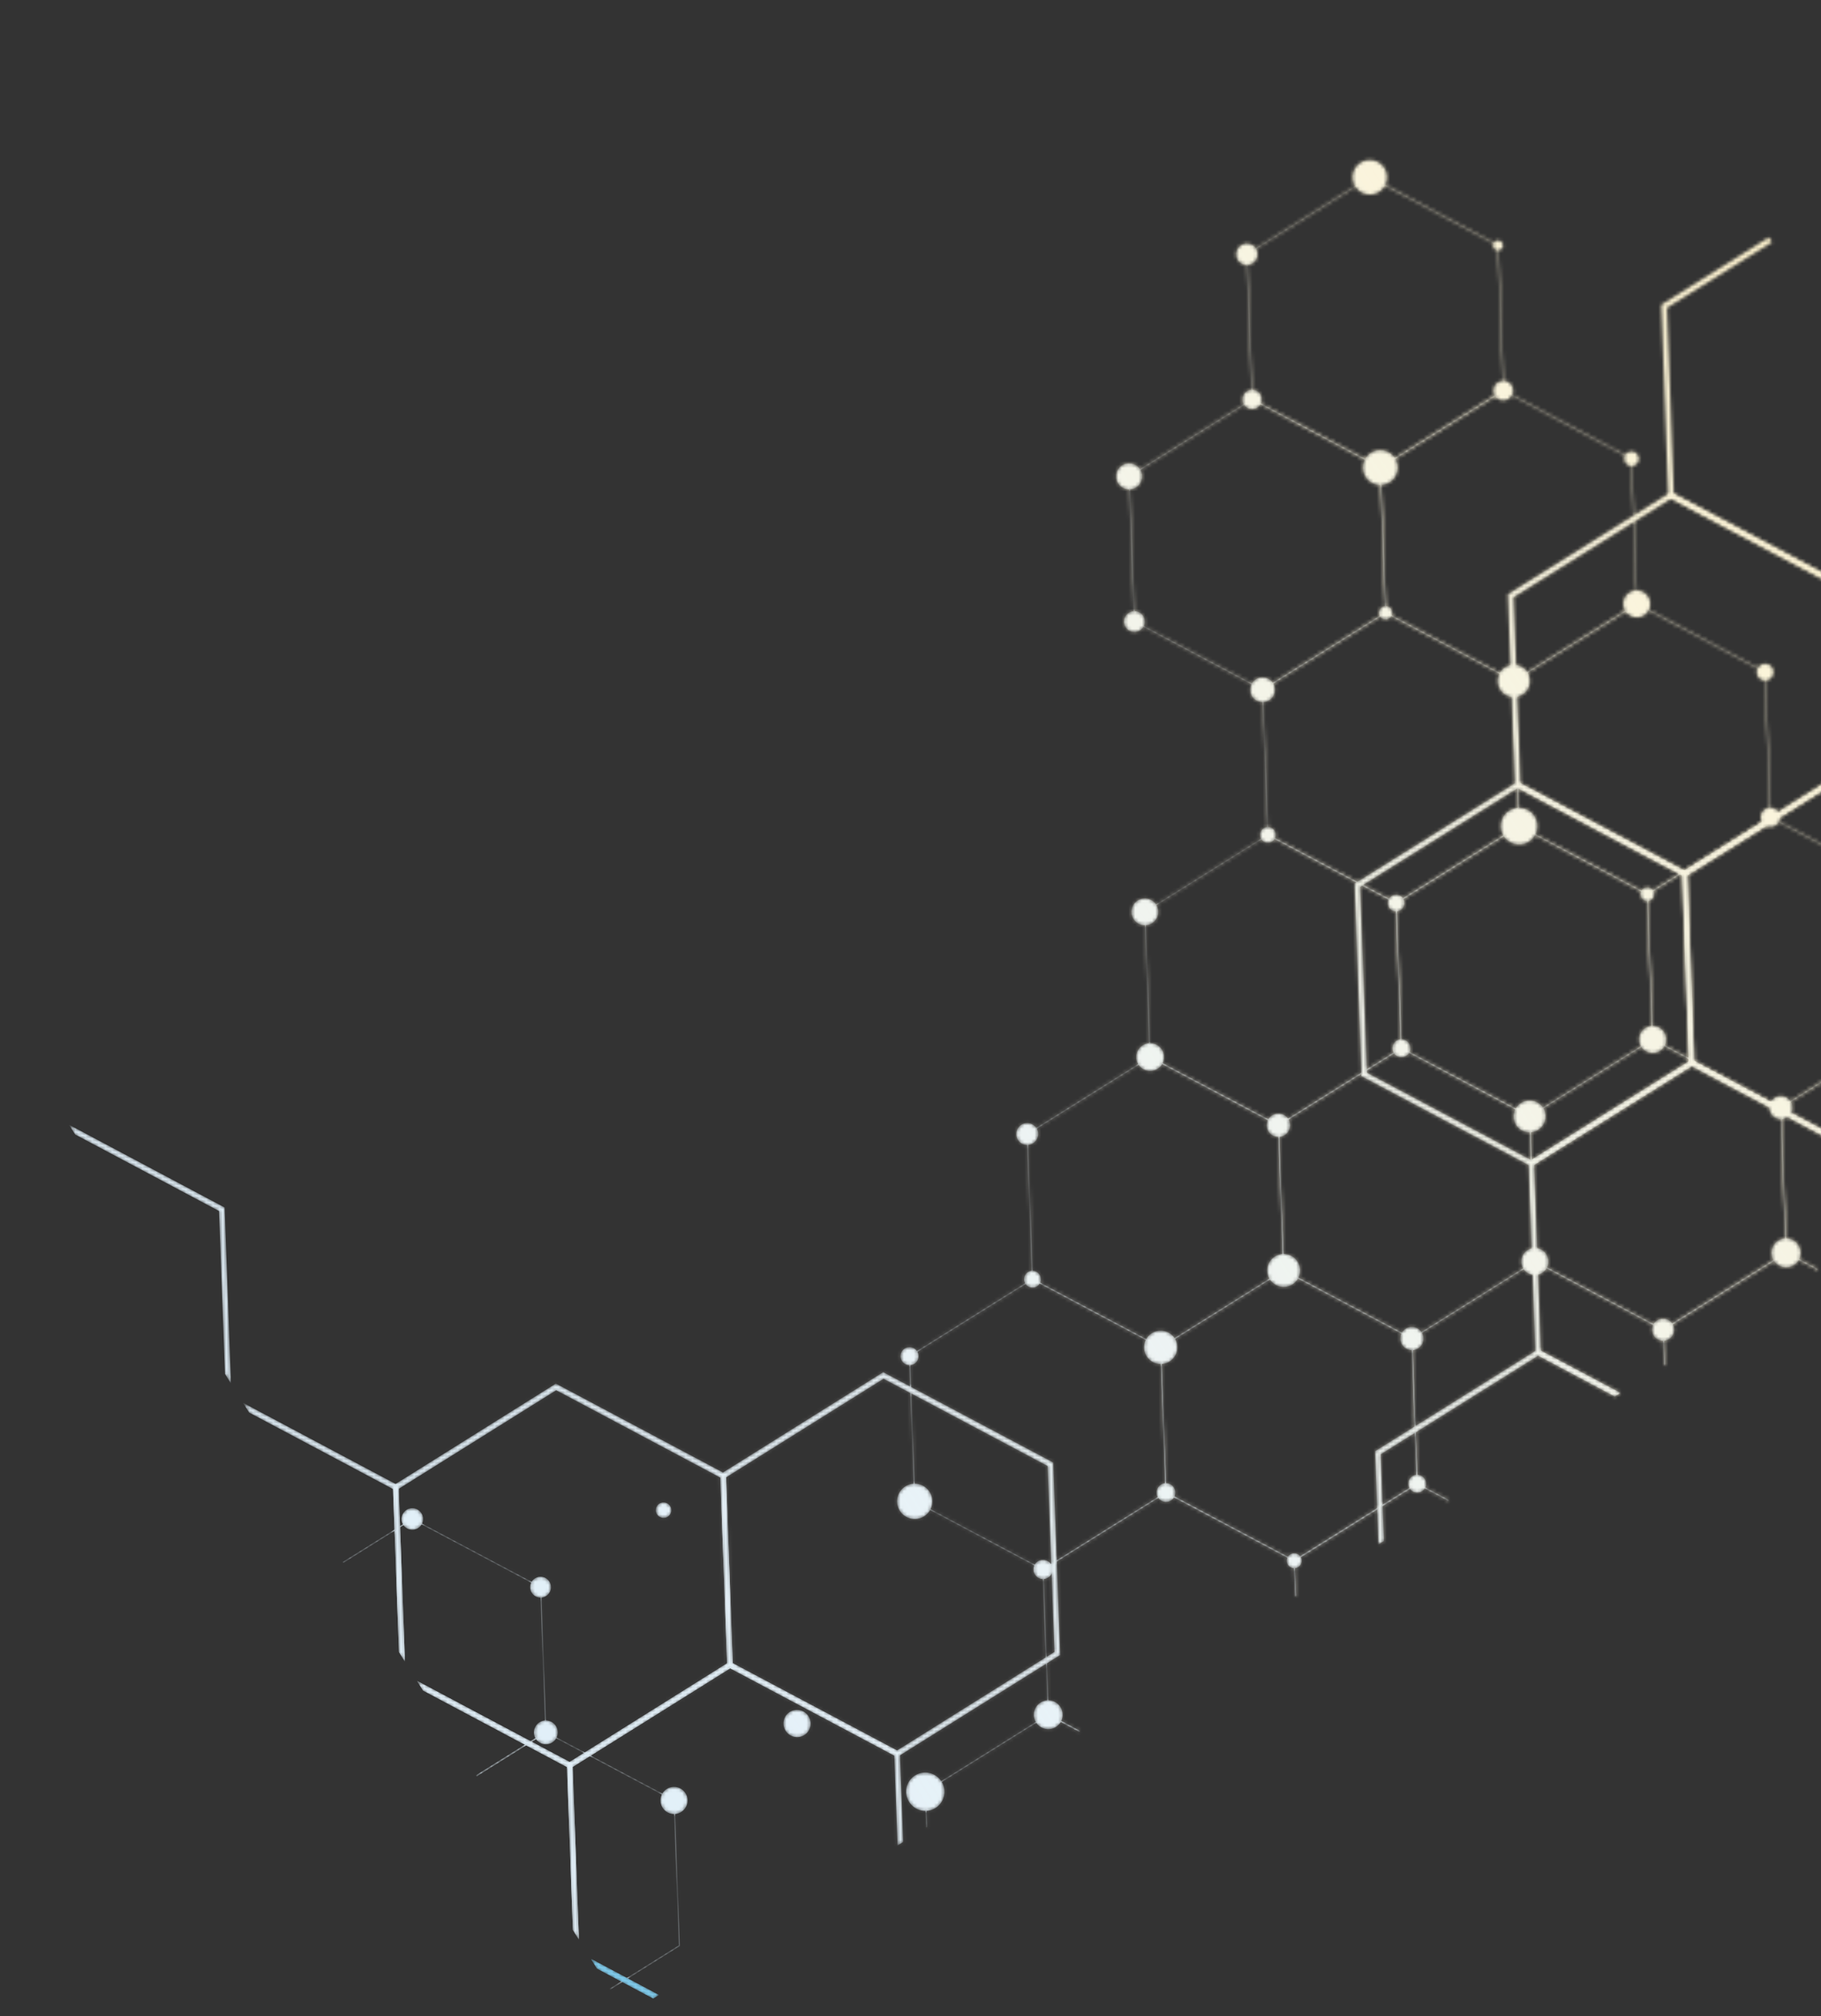 <svg width="543" height="601" viewBox="0 0 543 601" fill="none" xmlns="http://www.w3.org/2000/svg">
<rect x="0" y="0" width="543" height="601" fill="#333333" stroke="none"/>
<mask id="mask0_20_17" style="mask-type:alpha" maskUnits="userSpaceOnUse" x="20" y="47" width="613" height="549">
<path fill-rule="evenodd" clip-rule="evenodd" d="M373.22 119.178L373.211 119.085L371.624 75.735L408.478 52.668L408.536 52.682L446.855 73.09L446.864 73.184L448.451 116.534L411.598 139.6L411.518 139.551L373.22 119.178ZM371.96 75.873L373.542 118.977L411.598 139.203L448.129 116.337L446.57 73.269L408.491 53.008L371.96 75.873Z" fill="url(#paint0_linear_20_17)"/>
<path fill-rule="evenodd" clip-rule="evenodd" d="M413.015 182.759L413.006 182.665L411.419 139.315L448.272 116.248L448.353 116.297L486.65 136.67L486.659 136.764L488.246 180.114L451.393 203.181L451.312 203.131L413.015 182.759ZM411.777 139.489L413.336 182.557L451.415 202.818L487.947 179.953L486.364 136.849L448.309 116.624L411.777 139.489Z" fill="url(#paint1_linear_20_17)"/>
<path fill-rule="evenodd" clip-rule="evenodd" d="M452.832 246.374L452.823 246.28L451.236 202.93L488.089 179.863L488.147 179.877L526.467 200.285L526.476 200.379L528.063 243.729L491.21 266.796L491.129 266.746L452.832 246.374ZM451.571 203.068L453.153 246.172L491.209 266.398L527.741 243.532L526.181 200.464L488.103 180.203L451.571 203.068Z" fill="url(#paint2_linear_20_17)"/>
<path fill-rule="evenodd" clip-rule="evenodd" d="M492.627 309.953L492.617 309.859L491.031 266.509L527.884 243.443L527.964 243.492L566.262 263.865L566.271 263.959L567.858 307.309L531.004 330.375L530.924 330.326L492.627 309.953ZM491.388 266.684L492.948 309.752L531.026 330.013L567.558 307.148L565.976 264.044L527.92 243.818L491.388 266.684Z" fill="url(#paint3_linear_20_17)"/>
<path d="M542.144 378.347L532.765 373.368L531.183 330.263L567.679 307.421L605.757 327.682L606.137 338.293L606.458 338.092L606.088 327.574L606.079 327.48L567.759 307.072L567.701 307.058L530.848 330.125L532.434 373.475L532.444 373.569L541.822 378.548L542.144 378.347Z" fill="url(#paint4_linear_20_17)"/>
<path fill-rule="evenodd" clip-rule="evenodd" d="M338.123 185.389L338.114 185.296L336.528 141.946L373.345 118.901L373.461 118.928L411.759 139.301L411.768 139.395L413.319 182.767L376.501 205.811L376.421 205.762L338.123 185.389ZM336.885 142.12L338.445 185.188L376.501 205.414L413.033 182.548L411.473 139.48L373.417 119.255L336.885 142.12Z" fill="url(#paint5_linear_20_17)"/>
<path fill-rule="evenodd" clip-rule="evenodd" d="M377.918 248.969L377.909 248.875L376.322 205.525L413.14 182.481L413.256 182.508L451.553 202.881L451.562 202.975L453.136 246.383L416.318 269.427L416.238 269.378L377.918 248.969ZM376.657 205.664L378.24 248.768L416.295 268.993L452.827 246.128L451.267 203.06L413.189 182.799L376.657 205.664Z" fill="url(#paint6_linear_20_17)"/>
<path fill-rule="evenodd" clip-rule="evenodd" d="M417.735 312.585L417.726 312.491L416.139 269.141L452.957 246.097L453.073 246.123L491.37 266.496L491.379 266.59L492.93 309.962L456.113 333.007L456.032 332.957L417.735 312.585ZM416.497 269.315L418.057 312.383L456.135 332.644L492.667 309.779L491.085 266.675L453.029 246.45L416.497 269.315Z" fill="url(#paint7_linear_20_17)"/>
<path fill-rule="evenodd" clip-rule="evenodd" d="M457.53 376.164L457.521 376.07L455.934 332.72L492.751 309.676L492.868 309.703L531.165 330.076L531.174 330.17L532.747 373.578L495.93 396.622L495.849 396.573L457.53 376.164ZM456.269 332.859L457.851 375.963L495.907 396.188L532.439 373.323L530.879 330.255L492.801 309.994L456.269 332.859Z" fill="url(#paint8_linear_20_17)"/>
<path d="M496.47 406.934L496.108 396.51L532.605 373.667L541.822 378.548L542.144 378.347L532.685 373.319L532.568 373.292L495.751 396.336L496.149 407.135L496.47 406.934Z" fill="url(#paint9_linear_20_17)"/>
<path fill-rule="evenodd" clip-rule="evenodd" d="M342.808 315.238L342.799 315.144L341.248 271.772L378.065 248.727L378.123 248.741L416.479 269.127L416.488 269.221L418.039 312.593L381.221 335.637L381.141 335.588L342.808 315.238ZM341.547 271.933L343.129 315.037L381.185 335.262L417.681 312.419L416.122 269.351L378.043 249.09L341.547 271.933Z" fill="url(#paint10_linear_20_17)"/>
<path fill-rule="evenodd" clip-rule="evenodd" d="M382.603 378.818L382.593 378.724L381.042 335.351L417.86 312.307L417.94 312.356L456.273 332.707L456.282 332.801L457.834 376.173L421.016 399.217L420.936 399.168L382.603 378.818ZM381.364 335.548L382.924 378.616L421.002 398.877L457.498 376.034L455.916 332.93L417.86 312.705L381.364 335.548Z" fill="url(#paint11_linear_20_17)"/>
<path d="M432.12 447.211L422.741 442.232L421.159 399.128L457.691 376.262L495.769 396.523L496.149 407.135L496.47 406.934L496.099 396.416L496.09 396.322L457.735 375.936L457.677 375.923L420.859 398.967L422.41 442.339L422.42 442.433L431.798 447.412L432.12 447.211Z" fill="url(#paint12_linear_20_17)"/>
<path fill-rule="evenodd" clip-rule="evenodd" d="M307.711 381.449L307.702 381.355L306.151 337.983L342.968 314.939L343.049 314.988L381.382 335.338L381.391 335.432L382.942 378.804L346.125 401.848L346.044 401.799L307.711 381.449ZM306.473 338.179L308.032 381.248L346.111 401.509L382.607 378.666L381.025 335.562L342.969 315.336L306.473 338.179Z" fill="url(#paint13_linear_20_17)"/>
<path fill-rule="evenodd" clip-rule="evenodd" d="M347.506 445.029L347.497 444.935L345.945 401.562L382.763 378.518L382.843 378.567L421.176 398.918L421.185 399.012L422.759 442.42L385.942 465.464L385.861 465.415L347.506 445.029ZM346.245 401.723L347.827 444.827L385.883 465.053L422.379 442.21L420.819 399.141L382.741 378.88L346.245 401.723Z" fill="url(#paint14_linear_20_17)"/>
<path d="M386.446 475.798L386.084 465.374L422.616 442.509L431.798 447.412L432.12 447.211L422.66 442.183L422.58 442.134L385.763 465.178L386.125 476L386.446 475.798Z" fill="url(#paint15_linear_20_17)"/>
<path fill-rule="evenodd" clip-rule="evenodd" d="M272.614 447.659L272.605 447.566L271.018 404.216L307.871 381.149L307.952 381.198L346.249 401.571L346.258 401.665L347.845 445.015L310.992 468.081L310.911 468.032L272.614 447.659ZM271.376 404.39L272.936 447.458L311.014 467.719L347.546 444.854L345.964 401.75L307.908 381.525L271.376 404.39Z" fill="url(#paint16_linear_20_17)"/>
<path d="M322.131 516.053L312.753 511.074L311.17 467.97L347.667 445.127L385.745 465.388L386.125 476L386.446 475.798L386.075 465.28L386.066 465.187L347.747 444.778L347.688 444.765L310.835 467.831L312.422 511.181L312.431 511.275L321.81 516.254L322.131 516.053Z" fill="url(#paint17_linear_20_17)"/>
<path d="M276.458 544.64L276.096 534.216L312.592 511.373L321.81 516.254L322.131 516.053L312.672 511.025L312.592 510.976L275.738 534.042L276.136 544.841L276.458 544.64Z" fill="url(#paint18_linear_20_17)"/>
<path d="M102.351 465.939L122.992 453.02L161.048 473.245L162.608 516.314L141.967 529.233L142.146 529.519L162.93 516.51L161.378 473.138L161.369 473.044L123.036 452.694L122.956 452.645L102.172 465.653L102.351 465.939Z" fill="url(#paint19_linear_20_17)"/>
<path d="M142.146 529.519L162.787 516.6L200.843 536.825L202.425 579.929L181.784 592.848L181.963 593.134L202.747 580.126L201.173 536.718L201.164 536.624L162.831 516.274L162.751 516.224L141.967 529.233L142.146 529.519Z" fill="url(#paint20_linear_20_17)"/>
<path d="M579.315 153.621L548.068 173.179L499.1 147.192L497.105 91.755L528.352 72.198L527.457 70.767L495.389 90.839L497.458 148.22L548.165 175.159L580.233 155.088L579.315 153.621Z" fill="url(#paint21_linear_20_17)"/>
<path d="M631.196 236.511L599.949 256.068L550.981 230.082L548.986 174.645L580.233 155.088L579.315 153.621L547.247 173.693L549.338 231.11L600.045 258.049L632.113 237.977L631.196 236.511Z" fill="url(#paint22_linear_20_17)"/>
<path d="M600.867 257.534L632.113 237.977L631.196 236.511L599.128 256.582L601.197 313.964L624.885 326.559L626.528 325.531L602.839 312.935L600.867 257.534Z" fill="url(#paint23_linear_20_17)"/>
<path fill-rule="evenodd" clip-rule="evenodd" d="M451.727 234.524L449.6 177.129L498.237 146.687L548.967 173.661L551.036 231.042L502.398 261.485L451.727 234.524ZM451.374 178.059L453.405 233.473L502.338 259.482L549.297 230.09L547.324 174.689L498.334 148.667L451.374 178.059Z" fill="url(#paint24_linear_20_17)"/>
<path fill-rule="evenodd" clip-rule="evenodd" d="M503.585 317.378L501.48 260.019L550.118 229.576L600.825 256.515L602.894 313.896L554.256 344.339L503.585 317.378ZM503.255 260.948L505.264 316.327L554.218 342.372L601.178 312.98L599.182 257.543L550.214 231.556L503.255 260.948Z" fill="url(#paint25_linear_20_17)"/>
<path d="M556.035 369.652L555.114 343.803L602.073 314.411L624.885 326.559L626.528 325.531L601.999 312.466L553.361 342.909L554.393 370.681L556.035 369.652Z" fill="url(#paint26_linear_20_17)"/>
<path fill-rule="evenodd" clip-rule="evenodd" d="M405.961 320.85L403.869 263.433L452.507 232.991L503.2 259.988L505.305 317.346L456.668 347.789L405.961 320.85ZM405.608 264.385L407.639 319.8L456.571 345.809L503.531 316.417L501.558 261.016L452.567 234.993L405.608 264.385Z" fill="url(#paint27_linear_20_17)"/>
<path d="M483.186 415.249L459.497 402.653L457.489 347.275L504.448 317.883L553.416 343.87L554.393 370.681L556.035 369.652L555.059 342.841L504.388 315.88L455.75 346.323L457.819 403.704L481.507 416.299L483.186 415.249Z" fill="url(#paint28_linear_20_17)"/>
<path d="M412.693 459.37L411.736 433.543L458.695 404.151L481.507 416.299L483.186 415.249L458.621 402.206L410.019 432.627L411.015 460.421L412.693 459.37Z" fill="url(#paint29_linear_20_17)"/>
<path fill-rule="evenodd" clip-rule="evenodd" d="M216.83 496.858L214.761 439.477L263.363 409.057L314.07 435.996L316.139 493.377L267.537 523.797L216.83 496.858ZM216.5 440.429L218.473 495.83L267.463 521.853L314.422 492.461L312.391 437.046L263.459 411.037L216.5 440.429Z" fill="url(#paint30_linear_20_17)"/>
<path d="M120.749 495.333L118.889 443.843L165.848 414.452L214.802 440.496L216.811 495.875L169.852 525.267L124.353 501.09L126.143 503.951L169.948 527.247L218.55 496.827L216.481 439.446L165.752 412.471L117.15 442.891L118.959 492.472L120.749 495.333Z" fill="url(#paint31_linear_20_17)"/>
<path d="M266.661 523.35L267.637 550.161L269.316 549.111L268.339 522.3L217.632 495.361L169.03 525.781L170.817 575.326L172.63 578.223L170.769 526.733L217.729 497.341L266.661 523.35Z" fill="url(#paint32_linear_20_17)"/>
<path d="M196.431 594.73L176.234 583.98L178.024 586.841L194.788 595.758L196.431 594.73Z" fill="url(#paint33_linear_20_17)"/>
<path d="M22.404 338.207L65.31 361.021L67.078 409.583L68.868 412.443L66.988 359.97L20.591 335.311L22.404 338.207Z" fill="url(#paint34_linear_20_17)"/>
<path d="M74.285 421.097L117.191 443.91L118.959 492.472L120.749 495.333L118.869 442.86L72.472 418.2L74.285 421.097Z" fill="url(#paint35_linear_20_17)"/>
<path d="M126.143 503.951L169.049 526.764L170.817 575.326L172.63 578.223L170.728 525.714L124.353 501.09L126.143 503.951Z" fill="url(#paint36_linear_20_17)"/>
<path d="M196.431 594.73L176.234 583.98L178.024 586.841L194.788 595.758L196.431 594.73Z" fill="url(#paint37_linear_20_17)"/>
<path d="M412.83 50.093C411.33 47.697 408.135 46.96 405.707 48.48C403.314 49.977 402.581 53.173 404.081 55.569C405.603 58.001 408.798 58.738 411.191 57.241C413.619 55.721 414.352 52.525 412.83 50.093Z" fill="url(#paint38_linear_20_17)"/>
<path d="M369.049 77.496C370.011 79.034 371.987 79.49 373.522 78.529C375.022 77.59 375.475 75.614 374.513 74.076C373.573 72.575 371.598 72.119 370.098 73.057C368.562 74.019 368.109 75.994 369.049 77.496Z" fill="url(#paint39_linear_20_17)"/>
<path d="M370.899 120.631C371.75 121.99 373.55 122.406 374.907 121.557C376.264 120.707 376.678 118.906 375.827 117.547C374.977 116.188 373.176 115.772 371.819 116.622C370.462 117.471 370.049 119.273 370.899 120.631Z" fill="url(#paint40_linear_20_17)"/>
<path d="M445.427 73.984C445.852 74.664 446.782 74.878 447.496 74.431C448.21 73.984 448.388 73.077 447.962 72.397C447.515 71.682 446.621 71.445 445.907 71.892C445.193 72.339 444.979 73.269 445.427 73.984Z" fill="url(#paint41_linear_20_17)"/>
<path d="M445.755 118.023C446.628 119.417 448.464 119.811 449.821 118.961C451.214 118.09 451.663 116.266 450.79 114.871C449.917 113.477 448.081 113.083 446.688 113.955C445.331 114.804 444.882 116.628 445.755 118.023Z" fill="url(#paint42_linear_20_17)"/>
<path d="M416.008 136.641C414.486 134.21 411.269 133.437 408.841 134.957C406.376 136.499 405.666 139.731 407.188 142.162C408.71 144.594 411.905 145.331 414.369 143.789C416.797 142.269 417.53 139.073 416.008 136.641Z" fill="url(#paint43_linear_20_17)"/>
<path d="M484.65 137.921C485.299 138.958 486.635 139.267 487.671 138.619C488.707 137.97 489.013 136.634 488.364 135.597C487.715 134.56 486.379 134.252 485.343 134.9C484.308 135.548 484.001 136.884 484.65 137.921Z" fill="url(#paint44_linear_20_17)"/>
<path d="M484.657 182.161C485.843 184.057 488.305 184.655 490.198 183.471C492.091 182.286 492.664 179.787 491.478 177.892C490.291 175.997 487.793 175.42 485.901 176.605C484.008 177.79 483.471 180.266 484.657 182.161Z" fill="url(#paint45_linear_20_17)"/>
<path d="M447.304 205.54C448.736 207.829 451.699 208.513 453.984 207.082C456.234 205.674 456.914 202.711 455.481 200.422C454.071 198.169 451.109 197.485 448.859 198.894C446.573 200.324 445.894 203.288 447.304 205.54Z" fill="url(#paint46_linear_20_17)"/>
<path d="M524.181 201.716C524.92 202.896 526.488 203.258 527.667 202.52C528.845 201.782 529.205 200.213 528.467 199.033C527.728 197.853 526.16 197.491 524.981 198.229C523.803 198.967 523.443 200.536 524.181 201.716Z" fill="url(#paint47_linear_20_17)"/>
<path d="M525.438 245.173C526.288 246.532 528.054 246.97 529.411 246.12C530.768 245.271 531.181 243.47 530.33 242.111C529.48 240.752 527.679 240.336 526.322 241.186C524.965 242.035 524.587 243.814 525.438 245.173Z" fill="url(#paint48_linear_20_17)"/>
<path d="M489.478 267.681C490.082 268.646 491.36 268.941 492.324 268.338C493.288 267.734 493.581 266.456 492.977 265.49C492.373 264.525 491.095 264.23 490.131 264.833C489.166 265.437 488.873 266.715 489.478 267.681Z" fill="url(#paint49_linear_20_17)"/>
<path d="M564.476 264.983C565.058 265.913 566.22 266.181 567.149 265.6C568.041 265.041 568.344 263.856 567.762 262.927C567.202 262.033 565.982 261.751 565.089 262.31C564.161 262.891 563.917 264.089 564.476 264.983Z" fill="url(#paint50_linear_20_17)"/>
<path d="M565.09 308.842C566.008 310.308 567.866 310.737 569.295 309.843C570.759 308.927 571.186 307.067 570.268 305.601C569.373 304.171 567.514 303.742 566.05 304.658C564.621 305.552 564.195 307.412 565.09 308.842Z" fill="url(#paint51_linear_20_17)"/>
<path d="M528.058 332.02C529.088 333.665 531.237 334.161 532.88 333.133C534.487 332.127 534.98 329.977 533.95 328.333C532.943 326.723 530.794 326.227 529.187 327.233C527.544 328.261 527.051 330.411 528.058 332.02Z" fill="url(#paint52_linear_20_17)"/>
<path d="M603.436 329.135C604.287 330.494 606.088 330.909 607.48 330.038C608.837 329.188 609.251 327.387 608.4 326.028C607.527 324.633 605.726 324.218 604.369 325.067C602.977 325.939 602.563 327.74 603.436 329.135Z" fill="url(#paint53_linear_20_17)"/>
<path d="M333.403 144.1C334.544 145.924 336.926 146.473 338.747 145.333C340.604 144.171 341.151 141.789 340.009 139.965C338.846 138.105 336.464 137.556 334.607 138.718C332.786 139.858 332.239 142.24 333.403 144.1Z" fill="url(#paint54_linear_20_17)"/>
<path d="M414.872 181.596C414.29 180.666 413.034 180.407 412.106 180.988C411.177 181.569 410.897 182.79 411.479 183.719C412.061 184.649 413.304 184.966 414.232 184.385C415.161 183.804 415.454 182.526 414.872 181.596Z" fill="url(#paint55_linear_20_17)"/>
<path d="M373.34 207.59C374.437 209.342 376.738 209.843 378.453 208.77C380.202 207.675 380.722 205.409 379.625 203.656C378.551 201.94 376.263 201.381 374.513 202.477C372.799 203.549 372.266 205.874 373.34 207.59Z" fill="url(#paint56_linear_20_17)"/>
<path d="M379.314 250.882C380.421 250.189 380.755 248.736 380.061 247.628C379.389 246.555 377.937 246.22 376.83 246.913C375.723 247.606 375.39 249.058 376.061 250.131C376.755 251.24 378.207 251.575 379.314 250.882Z" fill="url(#paint57_linear_20_17)"/>
<path d="M457.617 243.379C456.006 240.804 452.636 240.026 450.065 241.636C447.494 243.245 446.721 246.615 448.332 249.19C449.922 251.729 453.313 252.542 455.884 250.933C458.456 249.324 459.206 245.918 457.617 243.379Z" fill="url(#paint58_linear_20_17)"/>
<path d="M489.341 312.01C490.527 313.905 493.048 314.517 494.94 313.333C496.833 312.148 497.42 309.591 496.233 307.696C495.047 305.801 492.513 305.246 490.621 306.431C488.728 307.616 488.155 310.114 489.341 312.01Z" fill="url(#paint59_linear_20_17)"/>
<path d="M454.244 378.221C455.431 380.116 457.929 380.692 459.821 379.508C461.714 378.323 462.287 375.825 461.101 373.929C459.915 372.034 457.417 371.457 455.524 372.642C453.631 373.827 453.058 376.325 454.244 378.221Z" fill="url(#paint60_linear_20_17)"/>
<path d="M452.059 335.344C453.469 337.597 456.41 338.245 458.624 336.859C460.874 335.451 461.576 332.523 460.166 330.271C458.778 328.053 455.815 327.37 453.566 328.778C451.351 330.164 450.672 333.127 452.059 335.344Z" fill="url(#paint61_linear_20_17)"/>
<path d="M528.908 375.782C530.184 377.82 532.856 378.437 534.892 377.163C536.927 375.888 537.54 373.215 536.265 371.177C534.989 369.139 532.317 368.522 530.281 369.796C528.246 371.07 527.632 373.743 528.908 375.782Z" fill="url(#paint62_linear_20_17)"/>
<path d="M339.923 187.946C341.387 187.03 341.827 185.112 340.909 183.646C339.991 182.18 338.074 181.737 336.61 182.654C335.146 183.57 334.706 185.488 335.624 186.954C336.541 188.42 338.459 188.863 339.923 187.946Z" fill="url(#paint63_linear_20_17)"/>
<path d="M417.62 271.349C418.799 270.611 419.181 269.078 418.443 267.898C417.704 266.718 416.135 266.356 414.957 267.093C413.814 267.808 413.454 269.377 414.193 270.558C414.932 271.738 416.478 272.064 417.62 271.349Z" fill="url(#paint64_linear_20_17)"/>
<path d="M415.593 313.926C416.376 315.177 418.061 315.566 419.311 314.784C420.56 314.002 420.947 312.316 420.164 311.065C419.38 309.813 417.696 309.424 416.446 310.207C415.196 310.989 414.809 312.674 415.593 313.926Z" fill="url(#paint65_linear_20_17)"/>
<path d="M424.848 440.913C424.065 439.662 422.416 439.25 421.166 440.033C419.916 440.815 419.565 442.478 420.348 443.729C421.132 444.981 422.758 445.356 424.008 444.574C425.258 443.792 425.631 442.165 424.848 440.913Z" fill="url(#paint66_linear_20_17)"/>
<path d="M423.926 397.197C422.919 395.588 420.805 395.069 419.163 396.097C417.556 397.103 417.062 399.253 418.07 400.862C419.099 402.507 421.249 403.003 422.856 401.998C424.498 400.969 424.956 398.842 423.926 397.197Z" fill="url(#paint67_linear_20_17)"/>
<path d="M498.733 394.669C497.748 393.095 495.715 392.626 494.144 393.609C492.608 394.571 492.142 396.604 493.127 398.178C494.089 399.715 496.122 400.185 497.658 399.224C499.229 398.24 499.695 396.206 498.733 394.669Z" fill="url(#paint68_linear_20_17)"/>
<path d="M344.779 269.711C343.615 267.852 341.153 267.253 339.26 268.438C337.403 269.6 336.83 272.099 337.994 273.958C339.18 275.853 341.656 276.394 343.513 275.232C345.405 274.047 345.965 271.606 344.779 269.711Z" fill="url(#paint69_linear_20_17)"/>
<path d="M340.771 311.586C338.807 312.815 338.22 315.372 339.451 317.339C340.66 319.27 343.216 319.86 345.18 318.631C347.108 317.424 347.695 314.867 346.486 312.936C345.255 310.969 342.699 310.379 340.771 311.586Z" fill="url(#paint70_linear_20_17)"/>
<path d="M305.747 382.678C306.485 383.858 308.054 384.22 309.232 383.482C310.375 382.767 310.735 381.198 309.996 380.018C309.258 378.838 307.689 378.476 306.547 379.191C305.368 379.929 305.008 381.498 305.747 382.678Z" fill="url(#paint71_linear_20_17)"/>
<path d="M309.097 336.337C308.135 334.8 306.101 334.33 304.566 335.292C303.03 336.253 302.564 338.287 303.526 339.824C304.489 341.362 306.5 341.795 308.035 340.834C309.571 339.873 310.06 337.875 309.097 336.337Z" fill="url(#paint72_linear_20_17)"/>
<path d="M378.239 337.305C379.269 338.95 381.418 339.446 383.061 338.418C384.704 337.39 385.197 335.24 384.167 333.595C383.138 331.95 380.988 331.454 379.346 332.482C377.703 333.51 377.21 335.66 378.239 337.305Z" fill="url(#paint73_linear_20_17)"/>
<path d="M341.893 404.298C343.347 406.623 346.426 407.333 348.747 405.88C351.069 404.428 351.775 401.348 350.32 399.023C348.865 396.699 345.787 395.988 343.465 397.441C341.144 398.894 340.438 401.974 341.893 404.298Z" fill="url(#paint74_linear_20_17)"/>
<path d="M345.291 446.414C346.12 447.737 347.862 448.139 349.184 447.312C350.469 446.508 350.869 444.764 350.041 443.441C349.235 442.154 347.492 441.752 346.207 442.556C344.886 443.383 344.486 445.127 345.291 446.414Z" fill="url(#paint75_linear_20_17)"/>
<path d="M378.603 381.321C380.058 383.645 383.079 384.343 385.4 382.89C387.685 381.459 388.378 378.438 386.924 376.113C385.491 373.825 382.47 373.127 380.185 374.558C377.864 376.011 377.171 379.033 378.603 381.321Z" fill="url(#paint76_linear_20_17)"/>
<path d="M387.816 464.092C387.167 463.055 385.773 462.733 384.737 463.381C383.702 464.029 383.382 465.424 384.031 466.461C384.68 467.498 386.074 467.82 387.11 467.171C388.145 466.523 388.465 465.129 387.816 464.092Z" fill="url(#paint77_linear_20_17)"/>
<path d="M199.83 448.972C199.158 447.899 197.706 447.564 196.635 448.234C195.563 448.905 195.23 450.358 195.901 451.431C196.573 452.503 198.025 452.838 199.097 452.168C200.168 451.497 200.501 450.045 199.83 448.972Z" fill="url(#paint78_linear_20_17)"/>
<path d="M268.93 405.722C269.713 406.974 271.362 407.385 272.648 406.581C273.897 405.798 274.284 404.113 273.501 402.861C272.717 401.61 271.033 401.221 269.783 402.003C268.497 402.808 268.146 404.471 268.93 405.722Z" fill="url(#paint79_linear_20_17)"/>
<path d="M277.221 444.776C275.677 442.309 272.423 441.558 269.959 443.1C267.495 444.642 266.749 447.897 268.293 450.364C269.838 452.831 273.091 453.582 275.555 452.04C278.019 450.498 278.765 447.244 277.221 444.776Z" fill="url(#paint80_linear_20_17)"/>
<path d="M308.581 469.391C309.432 470.75 311.174 471.152 312.531 470.303C313.853 469.476 314.288 467.71 313.438 466.351C312.61 465.028 310.809 464.613 309.487 465.44C308.13 466.289 307.753 468.068 308.581 469.391Z" fill="url(#paint81_linear_20_17)"/>
<path d="M308.932 513.466C310.185 515.468 312.857 516.085 314.857 514.833C316.893 513.559 317.47 510.909 316.217 508.906C314.941 506.868 312.327 506.264 310.291 507.538C308.292 508.79 307.656 511.427 308.932 513.466Z" fill="url(#paint82_linear_20_17)"/>
<path d="M280.756 531.101C279.078 528.419 275.534 527.601 272.856 529.277C270.177 530.954 269.4 534.476 271.079 537.158C272.757 539.84 276.265 540.68 278.943 539.004C281.622 537.327 282.435 533.783 280.756 531.101Z" fill="url(#paint83_linear_20_17)"/>
<path d="M162.847 475.802C164.311 474.886 164.751 472.968 163.833 471.502C162.916 470.036 160.999 469.594 159.535 470.51C158.07 471.426 157.631 473.344 158.548 474.81C159.466 476.276 161.383 476.719 162.847 475.802Z" fill="url(#paint84_linear_20_17)"/>
<path d="M234.232 515.927C235.441 517.858 237.939 518.434 239.831 517.25C241.724 516.065 242.297 513.566 241.089 511.635C239.902 509.74 237.404 509.164 235.512 510.348C233.619 511.533 233.046 514.032 234.232 515.927Z" fill="url(#paint85_linear_20_17)"/>
<path d="M204.414 534.59C203.228 532.695 200.73 532.118 198.837 533.303C196.944 534.488 196.371 536.986 197.557 538.882C198.744 540.777 201.242 541.353 203.134 540.169C205.027 538.984 205.6 536.485 204.414 534.59Z" fill="url(#paint86_linear_20_17)"/>
<path d="M120.224 454.554C121.164 456.056 123.175 456.489 124.675 455.55C126.175 454.612 126.628 452.636 125.688 451.134C124.726 449.596 122.751 449.14 121.251 450.079C119.751 451.018 119.262 453.016 120.224 454.554Z" fill="url(#paint87_linear_20_17)"/>
<path d="M159.733 518.312C160.785 519.993 162.993 520.502 164.671 519.452C166.314 518.424 166.82 516.215 165.768 514.535C164.739 512.89 162.531 512.38 160.889 513.408C159.21 514.459 158.704 516.667 159.733 518.312Z" fill="url(#paint88_linear_20_17)"/>
</mask>
<g mask="url(#mask0_20_17)">
<path fill-rule="evenodd" clip-rule="evenodd" d="M373.22 119.178L373.211 119.085L371.624 75.735L408.478 52.668L408.536 52.682L446.855 73.09L446.864 73.184L448.451 116.534L411.598 139.6L411.518 139.551L373.22 119.178ZM371.96 75.873L373.542 118.977L411.598 139.203L448.129 116.337L446.57 73.269L408.491 53.008L371.96 75.873Z" fill="url(#paint89_linear_20_17)"/>
<path fill-rule="evenodd" clip-rule="evenodd" d="M413.015 182.759L413.006 182.665L411.419 139.315L448.272 116.248L448.353 116.297L486.65 136.67L486.659 136.764L488.246 180.114L451.393 203.181L451.312 203.131L413.015 182.759ZM411.777 139.489L413.336 182.557L451.415 202.818L487.947 179.953L486.364 136.849L448.309 116.624L411.777 139.489Z" fill="url(#paint90_linear_20_17)"/>
<path fill-rule="evenodd" clip-rule="evenodd" d="M452.832 246.374L452.823 246.28L451.236 202.93L488.089 179.863L488.147 179.877L526.467 200.285L526.476 200.379L528.063 243.729L491.21 266.796L491.129 266.746L452.832 246.374ZM451.571 203.068L453.153 246.172L491.209 266.398L527.741 243.532L526.181 200.464L488.103 180.203L451.571 203.068Z" fill="url(#paint91_linear_20_17)"/>
<path fill-rule="evenodd" clip-rule="evenodd" d="M492.627 309.953L492.617 309.859L491.031 266.509L527.884 243.443L527.964 243.492L566.262 263.865L566.271 263.959L567.858 307.309L531.004 330.375L530.924 330.326L492.627 309.953ZM491.388 266.684L492.948 309.752L531.026 330.013L567.558 307.148L565.976 264.044L527.92 243.818L491.388 266.684Z" fill="url(#paint92_linear_20_17)"/>
<path d="M542.144 378.347L532.765 373.368L531.183 330.263L567.679 307.421L605.757 327.682L606.137 338.293L606.458 338.092L606.088 327.574L606.079 327.48L567.759 307.072L567.701 307.058L530.848 330.125L532.434 373.475L532.444 373.569L541.822 378.548L542.144 378.347Z" fill="url(#paint93_linear_20_17)"/>
<path fill-rule="evenodd" clip-rule="evenodd" d="M338.123 185.389L338.114 185.296L336.528 141.946L373.345 118.901L373.461 118.928L411.759 139.301L411.768 139.395L413.319 182.767L376.501 205.811L376.421 205.762L338.123 185.389ZM336.885 142.12L338.445 185.188L376.501 205.414L413.033 182.548L411.473 139.48L373.417 119.255L336.885 142.12Z" fill="url(#paint94_linear_20_17)"/>
<path fill-rule="evenodd" clip-rule="evenodd" d="M377.918 248.969L377.909 248.875L376.322 205.525L413.14 182.481L413.256 182.508L451.553 202.881L451.562 202.975L453.136 246.383L416.318 269.427L416.238 269.378L377.918 248.969ZM376.657 205.664L378.24 248.768L416.295 268.993L452.827 246.128L451.267 203.06L413.189 182.799L376.657 205.664Z" fill="url(#paint95_linear_20_17)"/>
<path fill-rule="evenodd" clip-rule="evenodd" d="M417.735 312.585L417.726 312.491L416.139 269.141L452.957 246.097L453.073 246.123L491.37 266.496L491.379 266.59L492.93 309.962L456.113 333.007L456.032 332.957L417.735 312.585ZM416.497 269.315L418.057 312.383L456.135 332.644L492.667 309.779L491.085 266.675L453.029 246.45L416.497 269.315Z" fill="url(#paint96_linear_20_17)"/>
<path fill-rule="evenodd" clip-rule="evenodd" d="M457.53 376.164L457.521 376.07L455.934 332.72L492.751 309.676L492.868 309.703L531.165 330.076L531.174 330.17L532.747 373.578L495.93 396.622L495.849 396.573L457.53 376.164ZM456.269 332.859L457.851 375.963L495.907 396.188L532.439 373.323L530.879 330.255L492.801 309.994L456.269 332.859Z" fill="url(#paint97_linear_20_17)"/>
<path d="M496.47 406.934L496.108 396.51L532.605 373.667L541.822 378.548L542.144 378.347L532.685 373.319L532.568 373.292L495.751 396.336L496.149 407.135L496.47 406.934Z" fill="url(#paint98_linear_20_17)"/>
<path fill-rule="evenodd" clip-rule="evenodd" d="M342.808 315.238L342.799 315.144L341.248 271.772L378.065 248.727L378.123 248.741L416.479 269.127L416.488 269.221L418.039 312.593L381.221 335.637L381.141 335.588L342.808 315.238ZM341.547 271.933L343.129 315.037L381.185 335.262L417.681 312.419L416.122 269.351L378.043 249.09L341.547 271.933Z" fill="url(#paint99_linear_20_17)"/>
<path fill-rule="evenodd" clip-rule="evenodd" d="M382.603 378.818L382.593 378.724L381.042 335.351L417.86 312.307L417.94 312.356L456.273 332.707L456.282 332.801L457.834 376.173L421.016 399.217L420.936 399.168L382.603 378.818ZM381.364 335.548L382.924 378.616L421.002 398.877L457.498 376.034L455.916 332.93L417.86 312.705L381.364 335.548Z" fill="url(#paint100_linear_20_17)"/>
<path d="M432.12 447.211L422.741 442.232L421.159 399.128L457.691 376.262L495.769 396.523L496.149 407.135L496.47 406.934L496.099 396.416L496.09 396.322L457.735 375.936L457.677 375.923L420.859 398.967L422.41 442.339L422.42 442.433L431.798 447.412L432.12 447.211Z" fill="url(#paint101_linear_20_17)"/>
<path fill-rule="evenodd" clip-rule="evenodd" d="M307.711 381.449L307.702 381.355L306.151 337.983L342.968 314.939L343.049 314.988L381.382 335.338L381.391 335.432L382.942 378.804L346.125 401.848L346.044 401.799L307.711 381.449ZM306.473 338.179L308.032 381.248L346.111 401.509L382.607 378.666L381.025 335.562L342.969 315.336L306.473 338.179Z" fill="url(#paint102_linear_20_17)"/>
<path fill-rule="evenodd" clip-rule="evenodd" d="M347.506 445.029L347.497 444.935L345.945 401.562L382.763 378.518L382.843 378.567L421.176 398.918L421.185 399.012L422.759 442.42L385.942 465.464L385.861 465.415L347.506 445.029ZM346.245 401.723L347.827 444.827L385.883 465.053L422.379 442.21L420.819 399.141L382.741 378.88L346.245 401.723Z" fill="url(#paint103_linear_20_17)"/>
<path d="M386.446 475.798L386.084 465.374L422.616 442.509L431.798 447.412L432.12 447.211L422.66 442.183L422.58 442.134L385.763 465.178L386.125 476L386.446 475.798Z" fill="url(#paint104_linear_20_17)"/>
<path fill-rule="evenodd" clip-rule="evenodd" d="M272.614 447.659L272.605 447.566L271.018 404.216L307.871 381.149L307.952 381.198L346.249 401.571L346.258 401.665L347.845 445.015L310.992 468.081L310.911 468.032L272.614 447.659ZM271.376 404.39L272.936 447.458L311.014 467.719L347.546 444.854L345.964 401.75L307.908 381.525L271.376 404.39Z" fill="url(#paint105_linear_20_17)"/>
<path d="M322.131 516.053L312.753 511.074L311.17 467.97L347.667 445.127L385.745 465.388L386.125 476L386.446 475.798L386.075 465.28L386.066 465.187L347.747 444.778L347.688 444.765L310.835 467.831L312.422 511.181L312.431 511.275L321.81 516.254L322.131 516.053Z" fill="url(#paint106_linear_20_17)"/>
<path d="M276.458 544.64L276.096 534.216L312.592 511.373L321.81 516.254L322.131 516.053L312.672 511.025L312.592 510.976L275.738 534.042L276.136 544.841L276.458 544.64Z" fill="url(#paint107_linear_20_17)"/>
<path d="M102.351 465.939L122.992 453.02L161.048 473.245L162.608 516.314L141.967 529.233L142.146 529.519L162.93 516.51L161.378 473.138L161.369 473.044L123.036 452.694L122.956 452.645L102.172 465.653L102.351 465.939Z" fill="url(#paint108_linear_20_17)"/>
<path d="M142.146 529.519L162.787 516.6L200.843 536.825L202.425 579.929L181.784 592.848L181.963 593.134L202.747 580.126L201.173 536.718L201.164 536.624L162.831 516.274L162.751 516.224L141.967 529.233L142.146 529.519Z" fill="url(#paint109_linear_20_17)"/>
<path d="M579.315 153.621L548.068 173.179L499.1 147.192L497.105 91.755L528.352 72.198L527.457 70.767L495.389 90.839L497.458 148.22L548.165 175.159L580.233 155.088L579.315 153.621Z" fill="url(#paint110_linear_20_17)"/>
<path d="M631.196 236.511L599.949 256.068L550.981 230.082L548.986 174.645L580.233 155.088L579.315 153.621L547.247 173.693L549.338 231.11L600.045 258.049L632.113 237.977L631.196 236.511Z" fill="url(#paint111_linear_20_17)"/>
<path d="M600.867 257.534L632.113 237.977L631.196 236.511L599.128 256.582L601.197 313.964L624.885 326.559L626.528 325.531L602.839 312.935L600.867 257.534Z" fill="url(#paint112_linear_20_17)"/>
<path fill-rule="evenodd" clip-rule="evenodd" d="M451.727 234.524L449.6 177.129L498.237 146.687L548.967 173.661L551.036 231.042L502.398 261.485L451.727 234.524ZM451.374 178.059L453.405 233.473L502.338 259.482L549.297 230.09L547.324 174.689L498.334 148.667L451.374 178.059Z" fill="url(#paint113_linear_20_17)"/>
<path fill-rule="evenodd" clip-rule="evenodd" d="M503.585 317.378L501.48 260.019L550.118 229.576L600.825 256.515L602.894 313.896L554.256 344.339L503.585 317.378ZM503.255 260.948L505.264 316.327L554.218 342.372L601.178 312.98L599.182 257.543L550.214 231.556L503.255 260.948Z" fill="url(#paint114_linear_20_17)"/>
<path d="M556.035 369.652L555.114 343.803L602.073 314.411L624.885 326.559L626.528 325.531L601.999 312.466L553.361 342.909L554.393 370.681L556.035 369.652Z" fill="url(#paint115_linear_20_17)"/>
<path fill-rule="evenodd" clip-rule="evenodd" d="M405.961 320.85L403.869 263.433L452.507 232.991L503.2 259.988L505.305 317.346L456.668 347.789L405.961 320.85ZM405.608 264.385L407.639 319.8L456.571 345.809L503.531 316.417L501.558 261.016L452.567 234.993L405.608 264.385Z" fill="url(#paint116_linear_20_17)"/>
<path d="M483.186 415.249L459.497 402.653L457.489 347.275L504.448 317.883L553.416 343.87L554.393 370.681L556.035 369.652L555.059 342.841L504.388 315.88L455.75 346.323L457.819 403.704L481.507 416.299L483.186 415.249Z" fill="url(#paint117_linear_20_17)"/>
<path d="M412.693 459.37L411.736 433.543L458.695 404.151L481.507 416.299L483.186 415.249L458.621 402.206L410.019 432.627L411.015 460.421L412.693 459.37Z" fill="url(#paint118_linear_20_17)"/>
<path fill-rule="evenodd" clip-rule="evenodd" d="M216.83 496.858L214.761 439.477L263.363 409.057L314.07 435.996L316.139 493.377L267.537 523.797L216.83 496.858ZM216.5 440.429L218.473 495.83L267.463 521.853L314.422 492.461L312.391 437.046L263.459 411.037L216.5 440.429Z" fill="url(#paint119_linear_20_17)"/>
<path d="M120.749 495.333L118.889 443.843L165.848 414.452L214.802 440.496L216.811 495.875L169.852 525.267L124.353 501.09L126.143 503.951L169.948 527.247L218.55 496.827L216.481 439.446L165.752 412.471L117.15 442.891L118.959 492.472L120.749 495.333Z" fill="url(#paint120_linear_20_17)"/>
<path d="M266.661 523.35L267.637 550.161L269.316 549.111L268.339 522.3L217.632 495.361L169.03 525.781L170.817 575.326L172.63 578.223L170.769 526.733L217.729 497.341L266.661 523.35Z" fill="url(#paint121_linear_20_17)"/>
<path d="M196.431 594.73L176.234 583.98L178.024 586.841L194.788 595.758L196.431 594.73Z" fill="url(#paint122_linear_20_17)"/>
<path d="M22.404 338.207L65.31 361.021L67.078 409.583L68.868 412.443L66.988 359.97L20.591 335.311L22.404 338.207Z" fill="url(#paint123_linear_20_17)"/>
<path d="M74.285 421.097L117.191 443.91L118.959 492.472L120.749 495.333L118.869 442.86L72.472 418.2L74.285 421.097Z" fill="url(#paint124_linear_20_17)"/>
<path d="M126.143 503.951L169.049 526.764L170.817 575.326L172.63 578.223L170.728 525.714L124.353 501.09L126.143 503.951Z" fill="url(#paint125_linear_20_17)"/>
<path d="M196.431 594.73L176.234 583.98L178.024 586.841L194.788 595.758L196.431 594.73Z" fill="url(#paint126_linear_20_17)"/>
<path d="M412.83 50.093C411.33 47.697 408.135 46.96 405.707 48.48C403.314 49.977 402.581 53.173 404.081 55.569C405.603 58.001 408.798 58.738 411.191 57.241C413.619 55.721 414.352 52.525 412.83 50.093Z" fill="url(#paint127_linear_20_17)"/>
<path d="M369.049 77.496C370.011 79.034 371.987 79.49 373.522 78.529C375.022 77.59 375.475 75.614 374.513 74.076C373.573 72.575 371.598 72.119 370.098 73.057C368.562 74.019 368.109 75.994 369.049 77.496Z" fill="url(#paint128_linear_20_17)"/>
<path d="M370.899 120.631C371.75 121.99 373.55 122.406 374.907 121.557C376.264 120.707 376.678 118.906 375.827 117.547C374.977 116.188 373.176 115.772 371.819 116.622C370.462 117.471 370.049 119.273 370.899 120.631Z" fill="url(#paint129_linear_20_17)"/>
<path d="M445.427 73.984C445.852 74.664 446.782 74.878 447.496 74.431C448.21 73.984 448.388 73.077 447.962 72.397C447.515 71.682 446.621 71.445 445.907 71.892C445.193 72.339 444.979 73.269 445.427 73.984Z" fill="url(#paint130_linear_20_17)"/>
<path d="M445.755 118.023C446.628 119.417 448.464 119.811 449.821 118.961C451.214 118.09 451.663 116.266 450.79 114.871C449.917 113.477 448.081 113.083 446.688 113.955C445.331 114.804 444.882 116.628 445.755 118.023Z" fill="url(#paint131_linear_20_17)"/>
<path d="M416.008 136.641C414.486 134.21 411.269 133.437 408.841 134.957C406.376 136.499 405.666 139.731 407.188 142.162C408.71 144.594 411.905 145.331 414.369 143.789C416.797 142.269 417.53 139.073 416.008 136.641Z" fill="url(#paint132_linear_20_17)"/>
<path d="M484.65 137.921C485.299 138.958 486.635 139.267 487.671 138.619C488.707 137.97 489.013 136.634 488.364 135.597C487.715 134.56 486.379 134.252 485.343 134.9C484.308 135.548 484.001 136.884 484.65 137.921Z" fill="url(#paint133_linear_20_17)"/>
<path d="M484.657 182.161C485.843 184.057 488.305 184.655 490.198 183.471C492.091 182.286 492.664 179.787 491.478 177.892C490.291 175.997 487.793 175.42 485.901 176.605C484.008 177.79 483.471 180.266 484.657 182.161Z" fill="url(#paint134_linear_20_17)"/>
<path d="M447.304 205.54C448.736 207.829 451.699 208.513 453.984 207.082C456.234 205.674 456.914 202.711 455.481 200.422C454.071 198.169 451.109 197.485 448.859 198.894C446.573 200.324 445.894 203.288 447.304 205.54Z" fill="url(#paint135_linear_20_17)"/>
<path d="M524.181 201.716C524.92 202.896 526.488 203.258 527.667 202.52C528.845 201.782 529.205 200.213 528.467 199.033C527.728 197.853 526.16 197.491 524.981 198.229C523.803 198.967 523.443 200.536 524.181 201.716Z" fill="url(#paint136_linear_20_17)"/>
<path d="M525.438 245.173C526.288 246.532 528.054 246.97 529.411 246.12C530.768 245.271 531.181 243.47 530.33 242.111C529.48 240.752 527.679 240.336 526.322 241.186C524.965 242.035 524.587 243.814 525.438 245.173Z" fill="url(#paint137_linear_20_17)"/>
<path d="M489.478 267.681C490.082 268.646 491.36 268.941 492.324 268.338C493.288 267.734 493.581 266.456 492.977 265.49C492.373 264.525 491.095 264.23 490.131 264.833C489.166 265.437 488.873 266.715 489.478 267.681Z" fill="url(#paint138_linear_20_17)"/>
<path d="M564.476 264.983C565.058 265.913 566.22 266.181 567.149 265.6C568.041 265.041 568.344 263.856 567.762 262.927C567.202 262.033 565.982 261.751 565.089 262.31C564.161 262.891 563.917 264.089 564.476 264.983Z" fill="url(#paint139_linear_20_17)"/>
<path d="M565.09 308.842C566.008 310.308 567.866 310.737 569.295 309.843C570.759 308.927 571.186 307.067 570.268 305.601C569.373 304.171 567.514 303.742 566.05 304.658C564.621 305.552 564.195 307.412 565.09 308.842Z" fill="url(#paint140_linear_20_17)"/>
<path d="M528.058 332.02C529.088 333.665 531.237 334.161 532.88 333.133C534.487 332.127 534.98 329.977 533.95 328.333C532.943 326.723 530.794 326.227 529.187 327.233C527.544 328.261 527.051 330.411 528.058 332.02Z" fill="url(#paint141_linear_20_17)"/>
<path d="M603.436 329.135C604.287 330.494 606.088 330.909 607.48 330.038C608.837 329.188 609.251 327.387 608.4 326.028C607.527 324.633 605.726 324.218 604.369 325.067C602.977 325.939 602.563 327.74 603.436 329.135Z" fill="url(#paint142_linear_20_17)"/>
<path d="M333.403 144.1C334.544 145.924 336.926 146.473 338.747 145.333C340.604 144.171 341.151 141.789 340.009 139.965C338.846 138.105 336.464 137.556 334.607 138.718C332.786 139.858 332.239 142.24 333.403 144.1Z" fill="url(#paint143_linear_20_17)"/>
<path d="M414.872 181.596C414.29 180.666 413.034 180.407 412.106 180.988C411.177 181.569 410.897 182.79 411.479 183.719C412.061 184.649 413.304 184.966 414.232 184.385C415.161 183.804 415.454 182.526 414.872 181.596Z" fill="url(#paint144_linear_20_17)"/>
<path d="M373.34 207.59C374.437 209.342 376.738 209.843 378.453 208.77C380.202 207.675 380.722 205.409 379.625 203.656C378.551 201.94 376.263 201.381 374.513 202.477C372.799 203.549 372.266 205.874 373.34 207.59Z" fill="url(#paint145_linear_20_17)"/>
<path d="M379.314 250.882C380.421 250.189 380.755 248.736 380.061 247.628C379.389 246.555 377.937 246.22 376.83 246.913C375.723 247.606 375.39 249.058 376.061 250.131C376.755 251.24 378.207 251.575 379.314 250.882Z" fill="url(#paint146_linear_20_17)"/>
<path d="M457.617 243.379C456.006 240.804 452.636 240.026 450.065 241.636C447.494 243.245 446.721 246.615 448.332 249.19C449.922 251.729 453.313 252.542 455.884 250.933C458.456 249.324 459.206 245.918 457.617 243.379Z" fill="url(#paint147_linear_20_17)"/>
<path d="M489.341 312.01C490.527 313.905 493.048 314.517 494.94 313.333C496.833 312.148 497.42 309.591 496.233 307.696C495.047 305.801 492.513 305.246 490.621 306.431C488.728 307.616 488.155 310.114 489.341 312.01Z" fill="url(#paint148_linear_20_17)"/>
<path d="M454.244 378.221C455.431 380.116 457.929 380.692 459.821 379.508C461.714 378.323 462.287 375.825 461.101 373.929C459.915 372.034 457.417 371.457 455.524 372.642C453.631 373.827 453.058 376.325 454.244 378.221Z" fill="url(#paint149_linear_20_17)"/>
<path d="M452.059 335.344C453.469 337.597 456.41 338.245 458.624 336.859C460.874 335.451 461.576 332.523 460.166 330.271C458.778 328.053 455.815 327.37 453.566 328.778C451.351 330.164 450.672 333.127 452.059 335.344Z" fill="url(#paint150_linear_20_17)"/>
<path d="M528.908 375.782C530.184 377.82 532.856 378.437 534.892 377.163C536.927 375.888 537.54 373.215 536.265 371.177C534.989 369.139 532.317 368.522 530.281 369.796C528.246 371.07 527.632 373.743 528.908 375.782Z" fill="url(#paint151_linear_20_17)"/>
<path d="M339.923 187.946C341.387 187.03 341.827 185.112 340.909 183.646C339.991 182.18 338.074 181.737 336.61 182.654C335.146 183.57 334.706 185.488 335.624 186.954C336.541 188.42 338.459 188.863 339.923 187.946Z" fill="url(#paint152_linear_20_17)"/>
<path d="M417.62 271.349C418.799 270.611 419.181 269.078 418.443 267.898C417.704 266.718 416.135 266.356 414.957 267.093C413.814 267.808 413.454 269.377 414.193 270.558C414.932 271.738 416.478 272.064 417.62 271.349Z" fill="url(#paint153_linear_20_17)"/>
<path d="M415.593 313.926C416.376 315.177 418.061 315.566 419.311 314.784C420.56 314.002 420.947 312.316 420.164 311.065C419.38 309.813 417.696 309.424 416.446 310.207C415.196 310.989 414.809 312.674 415.593 313.926Z" fill="url(#paint154_linear_20_17)"/>
<path d="M424.848 440.913C424.065 439.662 422.416 439.25 421.166 440.033C419.916 440.815 419.565 442.478 420.348 443.729C421.132 444.981 422.758 445.356 424.008 444.574C425.258 443.792 425.631 442.165 424.848 440.913Z" fill="url(#paint155_linear_20_17)"/>
<path d="M423.926 397.197C422.919 395.588 420.805 395.069 419.163 396.097C417.556 397.103 417.062 399.253 418.07 400.862C419.099 402.507 421.249 403.003 422.856 401.998C424.498 400.969 424.956 398.842 423.926 397.197Z" fill="url(#paint156_linear_20_17)"/>
<path d="M498.733 394.669C497.748 393.095 495.715 392.626 494.144 393.609C492.608 394.571 492.142 396.604 493.127 398.178C494.089 399.715 496.122 400.185 497.658 399.224C499.229 398.24 499.695 396.206 498.733 394.669Z" fill="url(#paint157_linear_20_17)"/>
<path d="M344.779 269.711C343.615 267.852 341.153 267.253 339.26 268.438C337.403 269.6 336.83 272.099 337.994 273.958C339.18 275.853 341.656 276.394 343.513 275.232C345.405 274.047 345.965 271.606 344.779 269.711Z" fill="url(#paint158_linear_20_17)"/>
<path d="M340.771 311.586C338.807 312.815 338.22 315.372 339.451 317.339C340.66 319.27 343.216 319.86 345.18 318.631C347.108 317.424 347.695 314.867 346.486 312.936C345.255 310.969 342.699 310.379 340.771 311.586Z" fill="url(#paint159_linear_20_17)"/>
<path d="M305.747 382.678C306.485 383.858 308.054 384.22 309.232 383.482C310.375 382.767 310.735 381.198 309.996 380.018C309.258 378.838 307.689 378.476 306.547 379.191C305.368 379.929 305.008 381.498 305.747 382.678Z" fill="url(#paint160_linear_20_17)"/>
<path d="M309.097 336.337C308.135 334.8 306.101 334.33 304.566 335.292C303.03 336.253 302.564 338.287 303.526 339.824C304.489 341.362 306.5 341.795 308.035 340.834C309.571 339.873 310.06 337.875 309.097 336.337Z" fill="url(#paint161_linear_20_17)"/>
<path d="M378.239 337.305C379.269 338.95 381.418 339.446 383.061 338.418C384.704 337.39 385.197 335.24 384.167 333.595C383.138 331.95 380.988 331.454 379.346 332.482C377.703 333.51 377.21 335.66 378.239 337.305Z" fill="url(#paint162_linear_20_17)"/>
<path d="M341.893 404.298C343.347 406.623 346.426 407.333 348.747 405.88C351.069 404.428 351.775 401.348 350.32 399.023C348.865 396.699 345.787 395.988 343.465 397.441C341.144 398.894 340.438 401.974 341.893 404.298Z" fill="url(#paint163_linear_20_17)"/>
<path d="M345.291 446.414C346.12 447.737 347.862 448.139 349.184 447.312C350.469 446.508 350.869 444.764 350.041 443.441C349.235 442.154 347.492 441.752 346.207 442.556C344.886 443.383 344.486 445.127 345.291 446.414Z" fill="url(#paint164_linear_20_17)"/>
<path d="M378.603 381.321C380.058 383.645 383.079 384.343 385.4 382.89C387.685 381.459 388.378 378.438 386.924 376.113C385.491 373.825 382.47 373.127 380.185 374.558C377.864 376.011 377.171 379.033 378.603 381.321Z" fill="url(#paint165_linear_20_17)"/>
<path d="M387.816 464.092C387.167 463.055 385.773 462.733 384.737 463.381C383.702 464.029 383.382 465.424 384.031 466.461C384.68 467.498 386.074 467.82 387.11 467.171C388.145 466.523 388.465 465.129 387.816 464.092Z" fill="url(#paint166_linear_20_17)"/>
<path d="M199.83 448.972C199.158 447.899 197.706 447.564 196.635 448.234C195.563 448.905 195.23 450.358 195.901 451.431C196.573 452.503 198.025 452.838 199.097 452.168C200.168 451.497 200.501 450.045 199.83 448.972Z" fill="url(#paint167_linear_20_17)"/>
<path d="M268.93 405.722C269.713 406.974 271.362 407.385 272.648 406.581C273.897 405.798 274.284 404.113 273.501 402.861C272.717 401.61 271.033 401.221 269.783 402.003C268.497 402.808 268.146 404.471 268.93 405.722Z" fill="url(#paint168_linear_20_17)"/>
<path d="M277.221 444.776C275.677 442.309 272.423 441.558 269.959 443.1C267.495 444.642 266.749 447.897 268.293 450.364C269.838 452.831 273.091 453.582 275.555 452.04C278.019 450.498 278.765 447.244 277.221 444.776Z" fill="url(#paint169_linear_20_17)"/>
<path d="M308.581 469.391C309.432 470.75 311.174 471.152 312.531 470.303C313.853 469.476 314.288 467.71 313.438 466.351C312.61 465.028 310.809 464.613 309.487 465.44C308.13 466.289 307.753 468.068 308.581 469.391Z" fill="url(#paint170_linear_20_17)"/>
<path d="M308.932 513.466C310.185 515.468 312.857 516.085 314.857 514.833C316.893 513.559 317.47 510.909 316.217 508.906C314.941 506.868 312.327 506.264 310.291 507.538C308.292 508.79 307.656 511.427 308.932 513.466Z" fill="url(#paint171_linear_20_17)"/>
<path d="M280.756 531.101C279.078 528.419 275.534 527.601 272.856 529.277C270.177 530.954 269.4 534.476 271.079 537.158C272.757 539.84 276.265 540.68 278.943 539.004C281.622 537.327 282.435 533.783 280.756 531.101Z" fill="url(#paint172_linear_20_17)"/>
<path d="M162.847 475.802C164.311 474.886 164.751 472.968 163.833 471.502C162.916 470.036 160.999 469.594 159.535 470.51C158.07 471.426 157.631 473.344 158.548 474.81C159.466 476.276 161.383 476.719 162.847 475.802Z" fill="url(#paint173_linear_20_17)"/>
<path d="M234.232 515.927C235.441 517.858 237.939 518.434 239.831 517.25C241.724 516.065 242.297 513.566 241.089 511.635C239.902 509.74 237.404 509.164 235.512 510.348C233.619 511.533 233.046 514.032 234.232 515.927Z" fill="url(#paint174_linear_20_17)"/>
<path d="M204.414 534.59C203.228 532.695 200.73 532.118 198.837 533.303C196.944 534.488 196.371 536.986 197.557 538.882C198.744 540.777 201.242 541.353 203.134 540.169C205.027 538.984 205.6 536.485 204.414 534.59Z" fill="url(#paint175_linear_20_17)"/>
<path d="M120.224 454.554C121.164 456.056 123.175 456.489 124.675 455.55C126.175 454.612 126.628 452.636 125.688 451.134C124.726 449.596 122.751 449.14 121.251 450.079C119.751 451.018 119.262 453.016 120.224 454.554Z" fill="url(#paint176_linear_20_17)"/>
<path d="M159.733 518.312C160.785 519.993 162.993 520.502 164.671 519.452C166.314 518.424 166.82 516.215 165.768 514.535C164.739 512.89 162.531 512.38 160.889 513.408C159.21 514.459 158.704 516.667 159.733 518.312Z" fill="url(#paint177_linear_20_17)"/>
<rect x="479.017" y="-19.819" width="436" height="708" transform="rotate(57.958 479.017 -19.819)" fill="url(#paint178_linear_20_17)"/>
</g>
<defs>
<linearGradient id="paint0_linear_20_17" x1="-695701" y1="1.30792e+06" x2="-464202" y2="179511" gradientUnits="userSpaceOnUse">
<stop stop-color="#52BBE8"/>
<stop offset="1" stop-color="#E1EFF8"/>
</linearGradient>
<linearGradient id="paint1_linear_20_17" x1="-619224" y1="1.30183e+06" x2="-387725" y2="173420" gradientUnits="userSpaceOnUse">
<stop stop-color="#52BBE8"/>
<stop offset="1" stop-color="#E1EFF8"/>
</linearGradient>
<linearGradient id="paint2_linear_20_17" x1="-542766" y1="1.29571e+06" x2="-311267" y2="167298" gradientUnits="userSpaceOnUse">
<stop stop-color="#52BBE8"/>
<stop offset="1" stop-color="#E1EFF8"/>
</linearGradient>
<linearGradient id="paint3_linear_20_17" x1="-466307" y1="1.28959e+06" x2="-234847" y2="161222" gradientUnits="userSpaceOnUse">
<stop stop-color="#52BBE8"/>
<stop offset="1" stop-color="#E1EFF8"/>
</linearGradient>
<linearGradient id="paint4_linear_20_17" x1="-362343" y1="1.1871e+06" x2="-157854" y2="190282" gradientUnits="userSpaceOnUse">
<stop stop-color="#52BBE8"/>
<stop offset="1" stop-color="#E1EFF8"/>
</linearGradient>
<linearGradient id="paint5_linear_20_17" x1="-674067" y1="1.27233e+06" x2="-442568" y2="143920" gradientUnits="userSpaceOnUse">
<stop stop-color="#52BBE8"/>
<stop offset="1" stop-color="#E1EFF8"/>
</linearGradient>
<linearGradient id="paint6_linear_20_17" x1="-597609" y1="1.26621e+06" x2="-366110" y2="137799" gradientUnits="userSpaceOnUse">
<stop stop-color="#52BBE8"/>
<stop offset="1" stop-color="#E1EFF8"/>
</linearGradient>
<linearGradient id="paint7_linear_20_17" x1="-521132" y1="1.26012e+06" x2="-289633" y2="131707" gradientUnits="userSpaceOnUse">
<stop stop-color="#52BBE8"/>
<stop offset="1" stop-color="#E1EFF8"/>
</linearGradient>
<linearGradient id="paint8_linear_20_17" x1="-444673" y1="1.25399e+06" x2="-213175" y2="125586" gradientUnits="userSpaceOnUse">
<stop stop-color="#52BBE8"/>
<stop offset="1" stop-color="#E1EFF8"/>
</linearGradient>
<linearGradient id="paint9_linear_20_17" x1="-365475" y1="1.07391e+06" x2="-192639" y2="231443" gradientUnits="userSpaceOnUse">
<stop stop-color="#52BBE8"/>
<stop offset="1" stop-color="#E1EFF8"/>
</linearGradient>
<linearGradient id="paint10_linear_20_17" x1="-575975" y1="1.23062e+06" x2="-344476" y2="102208" gradientUnits="userSpaceOnUse">
<stop stop-color="#52BBE8"/>
<stop offset="1" stop-color="#E1EFF8"/>
</linearGradient>
<linearGradient id="paint11_linear_20_17" x1="-499516" y1="1.2245e+06" x2="-268018" y2="96086.2" gradientUnits="userSpaceOnUse">
<stop stop-color="#52BBE8"/>
<stop offset="1" stop-color="#E1EFF8"/>
</linearGradient>
<linearGradient id="paint12_linear_20_17" x1="-409025" y1="1.14045e+06" x2="-204498" y2="143586" gradientUnits="userSpaceOnUse">
<stop stop-color="#52BBE8"/>
<stop offset="1" stop-color="#E1EFF8"/>
</linearGradient>
<linearGradient id="paint13_linear_20_17" x1="-554341" y1="1.19503e+06" x2="-322842" y2="66616.3" gradientUnits="userSpaceOnUse">
<stop stop-color="#52BBE8"/>
<stop offset="1" stop-color="#E1EFF8"/>
</linearGradient>
<linearGradient id="paint14_linear_20_17" x1="-477882" y1="1.1889e+06" x2="-246384" y2="60494.9" gradientUnits="userSpaceOnUse">
<stop stop-color="#52BBE8"/>
<stop offset="1" stop-color="#E1EFF8"/>
</linearGradient>
<linearGradient id="paint15_linear_20_17" x1="-427938" y1="1.04889e+06" x2="-255140" y2="206467" gradientUnits="userSpaceOnUse">
<stop stop-color="#52BBE8"/>
<stop offset="1" stop-color="#E1EFF8"/>
</linearGradient>
<linearGradient id="paint16_linear_20_17" x1="-532725" y1="1.1594e+06" x2="-301227" y2="30995.2" gradientUnits="userSpaceOnUse">
<stop stop-color="#52BBE8"/>
<stop offset="1" stop-color="#E1EFF8"/>
</linearGradient>
<linearGradient id="paint17_linear_20_17" x1="-455707" y1="1.0938e+06" x2="-251180" y2="96936.1" gradientUnits="userSpaceOnUse">
<stop stop-color="#52BBE8"/>
<stop offset="1" stop-color="#E1EFF8"/>
</linearGradient>
<linearGradient id="paint18_linear_20_17" x1="-490449" y1="1.0239e+06" x2="-317610" y2="181491" gradientUnits="userSpaceOnUse">
<stop stop-color="#52BBE8"/>
<stop offset="1" stop-color="#E1EFF8"/>
</linearGradient>
<linearGradient id="paint19_linear_20_17" x1="-542972" y1="1.04033e+06" x2="-338993" y2="45966.8" gradientUnits="userSpaceOnUse">
<stop stop-color="#52BBE8"/>
<stop offset="1" stop-color="#E1EFF8"/>
</linearGradient>
<linearGradient id="paint20_linear_20_17" x1="-471656" y1="1.04124e+06" x2="-267678" y2="46884.7" gradientUnits="userSpaceOnUse">
<stop stop-color="#52BBE8"/>
<stop offset="1" stop-color="#E1EFF8"/>
</linearGradient>
<linearGradient id="paint21_linear_20_17" x1="-473739" y1="1.23635e+06" x2="-272280" y2="254182" gradientUnits="userSpaceOnUse">
<stop stop-color="#52BBE8"/>
<stop offset="1" stop-color="#E1EFF8"/>
</linearGradient>
<linearGradient id="paint22_linear_20_17" x1="-381426" y1="1.23837e+06" x2="-179889" y2="256171" gradientUnits="userSpaceOnUse">
<stop stop-color="#52BBE8"/>
<stop offset="1" stop-color="#E1EFF8"/>
</linearGradient>
<linearGradient id="paint23_linear_20_17" x1="-241651" y1="1.14744e+06" x2="-63267.9" y2="278072" gradientUnits="userSpaceOnUse">
<stop stop-color="#52BBE8"/>
<stop offset="1" stop-color="#E1EFF8"/>
</linearGradient>
<linearGradient id="paint24_linear_20_17" x1="-569657" y1="1.30195e+06" x2="-338158" y2="173540" gradientUnits="userSpaceOnUse">
<stop stop-color="#52BBE8"/>
<stop offset="1" stop-color="#E1EFF8"/>
</linearGradient>
<linearGradient id="paint25_linear_20_17" x1="-470012" y1="1.29398e+06" x2="-238513" y2="165572" gradientUnits="userSpaceOnUse">
<stop stop-color="#52BBE8"/>
<stop offset="1" stop-color="#E1EFF8"/>
</linearGradient>
<linearGradient id="paint26_linear_20_17" x1="-353433" y1="1.11496e+06" x2="-170951" y2="225394" gradientUnits="userSpaceOnUse">
<stop stop-color="#52BBE8"/>
<stop offset="1" stop-color="#E1EFF8"/>
</linearGradient>
<linearGradient id="paint27_linear_20_17" x1="-541433" y1="1.25551e+06" x2="-309931" y2="127157" gradientUnits="userSpaceOnUse">
<stop stop-color="#52BBE8"/>
<stop offset="1" stop-color="#E1EFF8"/>
</linearGradient>
<linearGradient id="paint28_linear_20_17" x1="-430539" y1="1.18311e+06" x2="-217958" y2="146915" gradientUnits="userSpaceOnUse">
<stop stop-color="#52BBE8"/>
<stop offset="1" stop-color="#E1EFF8"/>
</linearGradient>
<linearGradient id="paint29_linear_20_17" x1="-428631" y1="1.07378e+06" x2="-246111" y2="184172" gradientUnits="userSpaceOnUse">
<stop stop-color="#52BBE8"/>
<stop offset="1" stop-color="#E1EFF8"/>
</linearGradient>
<linearGradient id="paint30_linear_20_17" x1="-556515" y1="1.1243e+06" x2="-325017" y2="-4112.43" gradientUnits="userSpaceOnUse">
<stop stop-color="#52BBE8"/>
<stop offset="1" stop-color="#E1EFF8"/>
</linearGradient>
<linearGradient id="paint31_linear_20_17" x1="-616105" y1="1.07883e+06" x2="-389709" y2="-24865.4" gradientUnits="userSpaceOnUse">
<stop stop-color="#52BBE8"/>
<stop offset="1" stop-color="#E1EFF8"/>
</linearGradient>
<linearGradient id="paint32_linear_20_17" x1="-543150" y1="1.06045e+06" x2="-321402" y2="-20543.7" gradientUnits="userSpaceOnUse">
<stop stop-color="#52BBE8"/>
<stop offset="1" stop-color="#E1EFF8"/>
</linearGradient>
<linearGradient id="paint33_linear_20_17" x1="-886525" y1="1.67162e+06" x2="252909" y2="-3.88243e+06" gradientUnits="userSpaceOnUse">
<stop stop-color="#52BBE8"/>
<stop offset="1" stop-color="#E1EFF8"/>
</linearGradient>
<linearGradient id="paint34_linear_20_17" x1="-695468" y1="1.07107e+06" x2="-468019" y2="-37706.6" gradientUnits="userSpaceOnUse">
<stop stop-color="#52BBE8"/>
<stop offset="1" stop-color="#E1EFF8"/>
</linearGradient>
<linearGradient id="paint35_linear_20_17" x1="-596791" y1="1.06446e+06" x2="-369342" y2="-44321.4" gradientUnits="userSpaceOnUse">
<stop stop-color="#52BBE8"/>
<stop offset="1" stop-color="#E1EFF8"/>
</linearGradient>
<linearGradient id="paint36_linear_20_17" x1="-498134" y1="1.05782e+06" x2="-270643" y2="-50951.6" gradientUnits="userSpaceOnUse">
<stop stop-color="#52BBE8"/>
<stop offset="1" stop-color="#E1EFF8"/>
</linearGradient>
<linearGradient id="paint37_linear_20_17" x1="-886477" y1="1.67159e+06" x2="252888" y2="-3.88225e+06" gradientUnits="userSpaceOnUse">
<stop stop-color="#52BBE8"/>
<stop offset="1" stop-color="#E1EFF8"/>
</linearGradient>
<linearGradient id="paint38_linear_20_17" x1="-626224" y1="1.27378e+06" x2="-408678" y2="213294" gradientUnits="userSpaceOnUse">
<stop stop-color="#52BBE8"/>
<stop offset="1" stop-color="#E1EFF8"/>
</linearGradient>
<linearGradient id="paint39_linear_20_17" x1="-636930" y1="1.25581e+06" x2="-419385" y2="195329" gradientUnits="userSpaceOnUse">
<stop stop-color="#52BBE8"/>
<stop offset="1" stop-color="#E1EFF8"/>
</linearGradient>
<linearGradient id="paint40_linear_20_17" x1="-606271" y1="1.24539e+06" x2="-388687" y2="184856" gradientUnits="userSpaceOnUse">
<stop stop-color="#52BBE8"/>
<stop offset="1" stop-color="#E1EFF8"/>
</linearGradient>
<linearGradient id="paint41_linear_20_17" x1="-577589" y1="1.28283e+06" x2="-360006" y2="222300" gradientUnits="userSpaceOnUse">
<stop stop-color="#52BBE8"/>
<stop offset="1" stop-color="#E1EFF8"/>
</linearGradient>
<linearGradient id="paint42_linear_20_17" x1="-549343" y1="1.27188e+06" x2="-331759" y2="211348" gradientUnits="userSpaceOnUse">
<stop stop-color="#52BBE8"/>
<stop offset="1" stop-color="#E1EFF8"/>
</linearGradient>
<linearGradient id="paint43_linear_20_17" x1="-565791" y1="1.25269e+06" x2="-348246" y2="192205" gradientUnits="userSpaceOnUse">
<stop stop-color="#52BBE8"/>
<stop offset="1" stop-color="#E1EFF8"/>
</linearGradient>
<linearGradient id="paint44_linear_20_17" x1="-504667" y1="1.28008e+06" x2="-287083" y2="219554" gradientUnits="userSpaceOnUse">
<stop stop-color="#52BBE8"/>
<stop offset="1" stop-color="#E1EFF8"/>
</linearGradient>
<linearGradient id="paint45_linear_20_17" x1="-476964" y1="1.26901e+06" x2="-259380" y2="208485" gradientUnits="userSpaceOnUse">
<stop stop-color="#52BBE8"/>
<stop offset="1" stop-color="#E1EFF8"/>
</linearGradient>
<linearGradient id="paint46_linear_20_17" x1="-491409" y1="1.25023e+06" x2="-273863" y2="189749" gradientUnits="userSpaceOnUse">
<stop stop-color="#52BBE8"/>
<stop offset="1" stop-color="#E1EFF8"/>
</linearGradient>
<linearGradient id="paint47_linear_20_17" x1="-431267" y1="1.27745e+06" x2="-213725" y2="216911" gradientUnits="userSpaceOnUse">
<stop stop-color="#52BBE8"/>
<stop offset="1" stop-color="#E1EFF8"/>
</linearGradient>
<linearGradient id="paint48_linear_20_17" x1="-401513" y1="1.26676e+06" x2="-183967" y2="206279" gradientUnits="userSpaceOnUse">
<stop stop-color="#52BBE8"/>
<stop offset="1" stop-color="#E1EFF8"/>
</linearGradient>
<linearGradient id="paint49_linear_20_17" x1="-413765" y1="1.24848e+06" x2="-196181" y2="187948" gradientUnits="userSpaceOnUse">
<stop stop-color="#52BBE8"/>
<stop offset="1" stop-color="#E1EFF8"/>
</linearGradient>
<linearGradient id="paint50_linear_20_17" x1="-356598" y1="1.27503e+06" x2="-139053" y2="214544" gradientUnits="userSpaceOnUse">
<stop stop-color="#52BBE8"/>
<stop offset="1" stop-color="#E1EFF8"/>
</linearGradient>
<linearGradient id="paint51_linear_20_17" x1="-327942" y1="1.26419e+06" x2="-110359" y2="203664" gradientUnits="userSpaceOnUse">
<stop stop-color="#52BBE8"/>
<stop offset="1" stop-color="#E1EFF8"/>
</linearGradient>
<linearGradient id="paint52_linear_20_17" x1="-341892" y1="1.24556e+06" x2="-124309" y2="185029" gradientUnits="userSpaceOnUse">
<stop stop-color="#52BBE8"/>
<stop offset="1" stop-color="#E1EFF8"/>
</linearGradient>
<linearGradient id="paint53_linear_20_17" x1="-284115" y1="1.27223e+06" x2="-66531.5" y2="211696" gradientUnits="userSpaceOnUse">
<stop stop-color="#52BBE8"/>
<stop offset="1" stop-color="#E1EFF8"/>
</linearGradient>
<linearGradient id="paint54_linear_20_17" x1="-621021" y1="1.22655e+06" x2="-403438" y2="166016" gradientUnits="userSpaceOnUse">
<stop stop-color="#52BBE8"/>
<stop offset="1" stop-color="#E1EFF8"/>
</linearGradient>
<linearGradient id="paint55_linear_20_17" x1="-531125" y1="1.24308e+06" x2="-313621" y2="182577" gradientUnits="userSpaceOnUse">
<stop stop-color="#52BBE8"/>
<stop offset="1" stop-color="#E1EFF8"/>
</linearGradient>
<linearGradient id="paint56_linear_20_17" x1="-546859" y1="1.22406e+06" x2="-329313" y2="163578" gradientUnits="userSpaceOnUse">
<stop stop-color="#52BBE8"/>
<stop offset="1" stop-color="#E1EFF8"/>
</linearGradient>
<linearGradient id="paint57_linear_20_17" x1="-514758" y1="1.2139e+06" x2="-297213" y2="153411" gradientUnits="userSpaceOnUse">
<stop stop-color="#52BBE8"/>
<stop offset="1" stop-color="#E1EFF8"/>
</linearGradient>
<linearGradient id="paint58_linear_20_17" x1="-462056" y1="1.23954e+06" x2="-244552" y2="179046" gradientUnits="userSpaceOnUse">
<stop stop-color="#52BBE8"/>
<stop offset="1" stop-color="#E1EFF8"/>
</linearGradient>
<linearGradient id="paint59_linear_20_17" x1="-386281" y1="1.23738e+06" x2="-168698" y2="176851" gradientUnits="userSpaceOnUse">
<stop stop-color="#52BBE8"/>
<stop offset="1" stop-color="#E1EFF8"/>
</linearGradient>
<linearGradient id="paint60_linear_20_17" x1="-369419" y1="1.20835e+06" x2="-151836" y2="147817" gradientUnits="userSpaceOnUse">
<stop stop-color="#52BBE8"/>
<stop offset="1" stop-color="#E1EFF8"/>
</linearGradient>
<linearGradient id="paint61_linear_20_17" x1="-400622" y1="1.21866e+06" x2="-183077" y2="158174" gradientUnits="userSpaceOnUse">
<stop stop-color="#52BBE8"/>
<stop offset="1" stop-color="#E1EFF8"/>
</linearGradient>
<linearGradient id="paint62_linear_20_17" x1="-312815" y1="1.23475e+06" x2="-95231.8" y2="174222" gradientUnits="userSpaceOnUse">
<stop stop-color="#52BBE8"/>
<stop offset="1" stop-color="#E1EFF8"/>
</linearGradient>
<linearGradient id="paint63_linear_20_17" x1="-589684" y1="1.21623e+06" x2="-372101" y2="155704" gradientUnits="userSpaceOnUse">
<stop stop-color="#52BBE8"/>
<stop offset="1" stop-color="#E1EFF8"/>
</linearGradient>
<linearGradient id="paint64_linear_20_17" x1="-471389" y1="1.22184e+06" x2="-253806" y2="161311" gradientUnits="userSpaceOnUse">
<stop stop-color="#52BBE8"/>
<stop offset="1" stop-color="#E1EFF8"/>
</linearGradient>
<linearGradient id="paint65_linear_20_17" x1="-441378" y1="1.21124e+06" x2="-223832" y2="150752" gradientUnits="userSpaceOnUse">
<stop stop-color="#52BBE8"/>
<stop offset="1" stop-color="#E1EFF8"/>
</linearGradient>
<linearGradient id="paint66_linear_20_17" x1="-350658" y1="1.17966e+06" x2="-133075" y2="119132" gradientUnits="userSpaceOnUse">
<stop stop-color="#52BBE8"/>
<stop offset="1" stop-color="#E1EFF8"/>
</linearGradient>
<linearGradient id="paint67_linear_20_17" x1="-381995" y1="1.18997e+06" x2="-164412" y2="129444" gradientUnits="userSpaceOnUse">
<stop stop-color="#52BBE8"/>
<stop offset="1" stop-color="#E1EFF8"/>
</linearGradient>
<linearGradient id="paint68_linear_20_17" x1="-324762" y1="1.21652e+06" x2="-107178" y2="155994" gradientUnits="userSpaceOnUse">
<stop stop-color="#52BBE8"/>
<stop offset="1" stop-color="#E1EFF8"/>
</linearGradient>
<linearGradient id="paint69_linear_20_17" x1="-530454" y1="1.19494e+06" x2="-312912" y2="134398" gradientUnits="userSpaceOnUse">
<stop stop-color="#52BBE8"/>
<stop offset="1" stop-color="#E1EFF8"/>
</linearGradient>
<linearGradient id="paint70_linear_20_17" x1="-500395" y1="1.18431e+06" x2="-282849" y2="123824" gradientUnits="userSpaceOnUse">
<stop stop-color="#52BBE8"/>
<stop offset="1" stop-color="#E1EFF8"/>
</linearGradient>
<linearGradient id="paint71_linear_20_17" x1="-481291" y1="1.15574e+06" x2="-263707" y2="95210.7" gradientUnits="userSpaceOnUse">
<stop stop-color="#52BBE8"/>
<stop offset="1" stop-color="#E1EFF8"/>
</linearGradient>
<linearGradient id="paint72_linear_20_17" x1="-512561" y1="1.16605e+06" x2="-294977" y2="105522" gradientUnits="userSpaceOnUse">
<stop stop-color="#52BBE8"/>
<stop offset="1" stop-color="#E1EFF8"/>
</linearGradient>
<linearGradient id="paint73_linear_20_17" x1="-455871" y1="1.19249e+06" x2="-238325" y2="132001" gradientUnits="userSpaceOnUse">
<stop stop-color="#52BBE8"/>
<stop offset="1" stop-color="#E1EFF8"/>
</linearGradient>
<linearGradient id="paint74_linear_20_17" x1="-441031" y1="1.16301e+06" x2="-223447" y2="102485" gradientUnits="userSpaceOnUse">
<stop stop-color="#52BBE8"/>
<stop offset="1" stop-color="#E1EFF8"/>
</linearGradient>
<linearGradient id="paint75_linear_20_17" x1="-407824" y1="1.15311e+06" x2="-190282" y2="92567.1" gradientUnits="userSpaceOnUse">
<stop stop-color="#52BBE8"/>
<stop offset="1" stop-color="#E1EFF8"/>
</linearGradient>
<linearGradient id="paint76_linear_20_17" x1="-427606" y1="1.18156e+06" x2="-210022" y2="121033" gradientUnits="userSpaceOnUse">
<stop stop-color="#52BBE8"/>
<stop offset="1" stop-color="#E1EFF8"/>
</linearGradient>
<linearGradient id="paint77_linear_20_17" x1="-363405" y1="1.16123e+06" x2="-145822" y2="100700" gradientUnits="userSpaceOnUse">
<stop stop-color="#52BBE8"/>
<stop offset="1" stop-color="#E1EFF8"/>
</linearGradient>
<linearGradient id="paint78_linear_20_17" x1="-521156" y1="1.10021e+06" x2="-303613" y2="39669.7" gradientUnits="userSpaceOnUse">
<stop stop-color="#52BBE8"/>
<stop offset="1" stop-color="#E1EFF8"/>
</linearGradient>
<linearGradient id="paint79_linear_20_17" x1="-494935" y1="1.13716e+06" x2="-277352" y2="76634" gradientUnits="userSpaceOnUse">
<stop stop-color="#52BBE8"/>
<stop offset="1" stop-color="#E1EFF8"/>
</linearGradient>
<linearGradient id="paint80_linear_20_17" x1="-468234" y1="1.12589e+06" x2="-250651" y2="65361.7" gradientUnits="userSpaceOnUse">
<stop stop-color="#52BBE8"/>
<stop offset="1" stop-color="#E1EFF8"/>
</linearGradient>
<linearGradient id="paint81_linear_20_17" x1="-421316" y1="1.13456e+06" x2="-203733" y2="74033.9" gradientUnits="userSpaceOnUse">
<stop stop-color="#52BBE8"/>
<stop offset="1" stop-color="#E1EFF8"/>
</linearGradient>
<linearGradient id="paint82_linear_20_17" x1="-393003" y1="1.12361e+06" x2="-175457" y2="63126.6" gradientUnits="userSpaceOnUse">
<stop stop-color="#52BBE8"/>
<stop offset="1" stop-color="#E1EFF8"/>
</linearGradient>
<linearGradient id="paint83_linear_20_17" x1="-408364" y1="1.10465e+06" x2="-190818" y2="44171" gradientUnits="userSpaceOnUse">
<stop stop-color="#52BBE8"/>
<stop offset="1" stop-color="#E1EFF8"/>
</linearGradient>
<linearGradient id="paint84_linear_20_17" x1="-535649" y1="1.08146e+06" x2="-318066" y2="20932.9" gradientUnits="userSpaceOnUse">
<stop stop-color="#52BBE8"/>
<stop offset="1" stop-color="#E1EFF8"/>
</linearGradient>
<linearGradient id="paint85_linear_20_17" x1="-449711" y1="1.09715e+06" x2="-232128" y2="36617.8" gradientUnits="userSpaceOnUse">
<stop stop-color="#52BBE8"/>
<stop offset="1" stop-color="#E1EFF8"/>
</linearGradient>
<linearGradient id="paint86_linear_20_17" x1="-463050" y1="1.07863e+06" x2="-245505" y2="18144.7" gradientUnits="userSpaceOnUse">
<stop stop-color="#52BBE8"/>
<stop offset="1" stop-color="#E1EFF8"/>
</linearGradient>
<linearGradient id="paint87_linear_20_17" x1="-579409" y1="1.07343e+06" x2="-361826" y2="12900.5" gradientUnits="userSpaceOnUse">
<stop stop-color="#52BBE8"/>
<stop offset="1" stop-color="#E1EFF8"/>
</linearGradient>
<linearGradient id="paint88_linear_20_17" x1="-3531.27" y1="18090.7" x2="3439.19" y2="3185.9" gradientUnits="userSpaceOnUse">
<stop stop-color="#52BBE8"/>
<stop offset="1" stop-color="#E1EFF8"/>
</linearGradient>
<linearGradient id="paint89_linear_20_17" x1="-695701" y1="1.30792e+06" x2="-464202" y2="179511" gradientUnits="userSpaceOnUse">
<stop stop-color="#52BBE8"/>
<stop offset="1" stop-color="#E1EFF8"/>
</linearGradient>
<linearGradient id="paint90_linear_20_17" x1="-619224" y1="1.30183e+06" x2="-387725" y2="173420" gradientUnits="userSpaceOnUse">
<stop stop-color="#52BBE8"/>
<stop offset="1" stop-color="#E1EFF8"/>
</linearGradient>
<linearGradient id="paint91_linear_20_17" x1="-542766" y1="1.29571e+06" x2="-311267" y2="167298" gradientUnits="userSpaceOnUse">
<stop stop-color="#52BBE8"/>
<stop offset="1" stop-color="#E1EFF8"/>
</linearGradient>
<linearGradient id="paint92_linear_20_17" x1="-466307" y1="1.28959e+06" x2="-234847" y2="161222" gradientUnits="userSpaceOnUse">
<stop stop-color="#52BBE8"/>
<stop offset="1" stop-color="#E1EFF8"/>
</linearGradient>
<linearGradient id="paint93_linear_20_17" x1="-362343" y1="1.1871e+06" x2="-157854" y2="190282" gradientUnits="userSpaceOnUse">
<stop stop-color="#52BBE8"/>
<stop offset="1" stop-color="#E1EFF8"/>
</linearGradient>
<linearGradient id="paint94_linear_20_17" x1="-674067" y1="1.27233e+06" x2="-442568" y2="143920" gradientUnits="userSpaceOnUse">
<stop stop-color="#52BBE8"/>
<stop offset="1" stop-color="#E1EFF8"/>
</linearGradient>
<linearGradient id="paint95_linear_20_17" x1="-597609" y1="1.26621e+06" x2="-366110" y2="137799" gradientUnits="userSpaceOnUse">
<stop stop-color="#52BBE8"/>
<stop offset="1" stop-color="#E1EFF8"/>
</linearGradient>
<linearGradient id="paint96_linear_20_17" x1="-521132" y1="1.26012e+06" x2="-289633" y2="131707" gradientUnits="userSpaceOnUse">
<stop stop-color="#52BBE8"/>
<stop offset="1" stop-color="#E1EFF8"/>
</linearGradient>
<linearGradient id="paint97_linear_20_17" x1="-444673" y1="1.25399e+06" x2="-213175" y2="125586" gradientUnits="userSpaceOnUse">
<stop stop-color="#52BBE8"/>
<stop offset="1" stop-color="#E1EFF8"/>
</linearGradient>
<linearGradient id="paint98_linear_20_17" x1="-365475" y1="1.07391e+06" x2="-192639" y2="231443" gradientUnits="userSpaceOnUse">
<stop stop-color="#52BBE8"/>
<stop offset="1" stop-color="#E1EFF8"/>
</linearGradient>
<linearGradient id="paint99_linear_20_17" x1="-575975" y1="1.23062e+06" x2="-344476" y2="102208" gradientUnits="userSpaceOnUse">
<stop stop-color="#52BBE8"/>
<stop offset="1" stop-color="#E1EFF8"/>
</linearGradient>
<linearGradient id="paint100_linear_20_17" x1="-499516" y1="1.2245e+06" x2="-268018" y2="96086.2" gradientUnits="userSpaceOnUse">
<stop stop-color="#52BBE8"/>
<stop offset="1" stop-color="#E1EFF8"/>
</linearGradient>
<linearGradient id="paint101_linear_20_17" x1="-409025" y1="1.14045e+06" x2="-204498" y2="143586" gradientUnits="userSpaceOnUse">
<stop stop-color="#52BBE8"/>
<stop offset="1" stop-color="#E1EFF8"/>
</linearGradient>
<linearGradient id="paint102_linear_20_17" x1="-554341" y1="1.19503e+06" x2="-322842" y2="66616.3" gradientUnits="userSpaceOnUse">
<stop stop-color="#52BBE8"/>
<stop offset="1" stop-color="#E1EFF8"/>
</linearGradient>
<linearGradient id="paint103_linear_20_17" x1="-477882" y1="1.1889e+06" x2="-246384" y2="60494.9" gradientUnits="userSpaceOnUse">
<stop stop-color="#52BBE8"/>
<stop offset="1" stop-color="#E1EFF8"/>
</linearGradient>
<linearGradient id="paint104_linear_20_17" x1="-427938" y1="1.04889e+06" x2="-255140" y2="206467" gradientUnits="userSpaceOnUse">
<stop stop-color="#52BBE8"/>
<stop offset="1" stop-color="#E1EFF8"/>
</linearGradient>
<linearGradient id="paint105_linear_20_17" x1="-532725" y1="1.1594e+06" x2="-301227" y2="30995.2" gradientUnits="userSpaceOnUse">
<stop stop-color="#52BBE8"/>
<stop offset="1" stop-color="#E1EFF8"/>
</linearGradient>
<linearGradient id="paint106_linear_20_17" x1="-455707" y1="1.0938e+06" x2="-251180" y2="96936.1" gradientUnits="userSpaceOnUse">
<stop stop-color="#52BBE8"/>
<stop offset="1" stop-color="#E1EFF8"/>
</linearGradient>
<linearGradient id="paint107_linear_20_17" x1="-490449" y1="1.0239e+06" x2="-317610" y2="181491" gradientUnits="userSpaceOnUse">
<stop stop-color="#52BBE8"/>
<stop offset="1" stop-color="#E1EFF8"/>
</linearGradient>
<linearGradient id="paint108_linear_20_17" x1="-542972" y1="1.04033e+06" x2="-338993" y2="45966.8" gradientUnits="userSpaceOnUse">
<stop stop-color="#52BBE8"/>
<stop offset="1" stop-color="#E1EFF8"/>
</linearGradient>
<linearGradient id="paint109_linear_20_17" x1="-471656" y1="1.04124e+06" x2="-267678" y2="46884.7" gradientUnits="userSpaceOnUse">
<stop stop-color="#52BBE8"/>
<stop offset="1" stop-color="#E1EFF8"/>
</linearGradient>
<linearGradient id="paint110_linear_20_17" x1="-473739" y1="1.23635e+06" x2="-272280" y2="254182" gradientUnits="userSpaceOnUse">
<stop stop-color="#52BBE8"/>
<stop offset="1" stop-color="#E1EFF8"/>
</linearGradient>
<linearGradient id="paint111_linear_20_17" x1="-381426" y1="1.23837e+06" x2="-179889" y2="256171" gradientUnits="userSpaceOnUse">
<stop stop-color="#52BBE8"/>
<stop offset="1" stop-color="#E1EFF8"/>
</linearGradient>
<linearGradient id="paint112_linear_20_17" x1="-241651" y1="1.14744e+06" x2="-63267.9" y2="278072" gradientUnits="userSpaceOnUse">
<stop stop-color="#52BBE8"/>
<stop offset="1" stop-color="#E1EFF8"/>
</linearGradient>
<linearGradient id="paint113_linear_20_17" x1="-569657" y1="1.30195e+06" x2="-338158" y2="173540" gradientUnits="userSpaceOnUse">
<stop stop-color="#52BBE8"/>
<stop offset="1" stop-color="#E1EFF8"/>
</linearGradient>
<linearGradient id="paint114_linear_20_17" x1="-470012" y1="1.29398e+06" x2="-238513" y2="165572" gradientUnits="userSpaceOnUse">
<stop stop-color="#52BBE8"/>
<stop offset="1" stop-color="#E1EFF8"/>
</linearGradient>
<linearGradient id="paint115_linear_20_17" x1="-353433" y1="1.11496e+06" x2="-170951" y2="225394" gradientUnits="userSpaceOnUse">
<stop stop-color="#52BBE8"/>
<stop offset="1" stop-color="#E1EFF8"/>
</linearGradient>
<linearGradient id="paint116_linear_20_17" x1="-541433" y1="1.25551e+06" x2="-309931" y2="127157" gradientUnits="userSpaceOnUse">
<stop stop-color="#52BBE8"/>
<stop offset="1" stop-color="#E1EFF8"/>
</linearGradient>
<linearGradient id="paint117_linear_20_17" x1="-430539" y1="1.18311e+06" x2="-217958" y2="146915" gradientUnits="userSpaceOnUse">
<stop stop-color="#52BBE8"/>
<stop offset="1" stop-color="#E1EFF8"/>
</linearGradient>
<linearGradient id="paint118_linear_20_17" x1="-428631" y1="1.07378e+06" x2="-246111" y2="184172" gradientUnits="userSpaceOnUse">
<stop stop-color="#52BBE8"/>
<stop offset="1" stop-color="#E1EFF8"/>
</linearGradient>
<linearGradient id="paint119_linear_20_17" x1="-556515" y1="1.1243e+06" x2="-325017" y2="-4112.43" gradientUnits="userSpaceOnUse">
<stop stop-color="#52BBE8"/>
<stop offset="1" stop-color="#E1EFF8"/>
</linearGradient>
<linearGradient id="paint120_linear_20_17" x1="-616105" y1="1.07883e+06" x2="-389709" y2="-24865.4" gradientUnits="userSpaceOnUse">
<stop stop-color="#52BBE8"/>
<stop offset="1" stop-color="#E1EFF8"/>
</linearGradient>
<linearGradient id="paint121_linear_20_17" x1="-543150" y1="1.06045e+06" x2="-321402" y2="-20543.7" gradientUnits="userSpaceOnUse">
<stop stop-color="#52BBE8"/>
<stop offset="1" stop-color="#E1EFF8"/>
</linearGradient>
<linearGradient id="paint122_linear_20_17" x1="-886525" y1="1.67162e+06" x2="252909" y2="-3.88243e+06" gradientUnits="userSpaceOnUse">
<stop stop-color="#52BBE8"/>
<stop offset="1" stop-color="#E1EFF8"/>
</linearGradient>
<linearGradient id="paint123_linear_20_17" x1="-695468" y1="1.07107e+06" x2="-468019" y2="-37706.6" gradientUnits="userSpaceOnUse">
<stop stop-color="#52BBE8"/>
<stop offset="1" stop-color="#E1EFF8"/>
</linearGradient>
<linearGradient id="paint124_linear_20_17" x1="-596791" y1="1.06446e+06" x2="-369342" y2="-44321.4" gradientUnits="userSpaceOnUse">
<stop stop-color="#52BBE8"/>
<stop offset="1" stop-color="#E1EFF8"/>
</linearGradient>
<linearGradient id="paint125_linear_20_17" x1="-498134" y1="1.05782e+06" x2="-270643" y2="-50951.6" gradientUnits="userSpaceOnUse">
<stop stop-color="#52BBE8"/>
<stop offset="1" stop-color="#E1EFF8"/>
</linearGradient>
<linearGradient id="paint126_linear_20_17" x1="-886477" y1="1.67159e+06" x2="252888" y2="-3.88225e+06" gradientUnits="userSpaceOnUse">
<stop stop-color="#52BBE8"/>
<stop offset="1" stop-color="#E1EFF8"/>
</linearGradient>
<linearGradient id="paint127_linear_20_17" x1="-626224" y1="1.27378e+06" x2="-408678" y2="213294" gradientUnits="userSpaceOnUse">
<stop stop-color="#52BBE8"/>
<stop offset="1" stop-color="#E1EFF8"/>
</linearGradient>
<linearGradient id="paint128_linear_20_17" x1="-636930" y1="1.25581e+06" x2="-419385" y2="195329" gradientUnits="userSpaceOnUse">
<stop stop-color="#52BBE8"/>
<stop offset="1" stop-color="#E1EFF8"/>
</linearGradient>
<linearGradient id="paint129_linear_20_17" x1="-606271" y1="1.24539e+06" x2="-388687" y2="184856" gradientUnits="userSpaceOnUse">
<stop stop-color="#52BBE8"/>
<stop offset="1" stop-color="#E1EFF8"/>
</linearGradient>
<linearGradient id="paint130_linear_20_17" x1="-577589" y1="1.28283e+06" x2="-360006" y2="222300" gradientUnits="userSpaceOnUse">
<stop stop-color="#52BBE8"/>
<stop offset="1" stop-color="#E1EFF8"/>
</linearGradient>
<linearGradient id="paint131_linear_20_17" x1="-549343" y1="1.27188e+06" x2="-331759" y2="211348" gradientUnits="userSpaceOnUse">
<stop stop-color="#52BBE8"/>
<stop offset="1" stop-color="#E1EFF8"/>
</linearGradient>
<linearGradient id="paint132_linear_20_17" x1="-565791" y1="1.25269e+06" x2="-348246" y2="192205" gradientUnits="userSpaceOnUse">
<stop stop-color="#52BBE8"/>
<stop offset="1" stop-color="#E1EFF8"/>
</linearGradient>
<linearGradient id="paint133_linear_20_17" x1="-504667" y1="1.28008e+06" x2="-287083" y2="219554" gradientUnits="userSpaceOnUse">
<stop stop-color="#52BBE8"/>
<stop offset="1" stop-color="#E1EFF8"/>
</linearGradient>
<linearGradient id="paint134_linear_20_17" x1="-476964" y1="1.26901e+06" x2="-259380" y2="208485" gradientUnits="userSpaceOnUse">
<stop stop-color="#52BBE8"/>
<stop offset="1" stop-color="#E1EFF8"/>
</linearGradient>
<linearGradient id="paint135_linear_20_17" x1="-491409" y1="1.25023e+06" x2="-273863" y2="189749" gradientUnits="userSpaceOnUse">
<stop stop-color="#52BBE8"/>
<stop offset="1" stop-color="#E1EFF8"/>
</linearGradient>
<linearGradient id="paint136_linear_20_17" x1="-431267" y1="1.27745e+06" x2="-213725" y2="216911" gradientUnits="userSpaceOnUse">
<stop stop-color="#52BBE8"/>
<stop offset="1" stop-color="#E1EFF8"/>
</linearGradient>
<linearGradient id="paint137_linear_20_17" x1="-401513" y1="1.26676e+06" x2="-183967" y2="206279" gradientUnits="userSpaceOnUse">
<stop stop-color="#52BBE8"/>
<stop offset="1" stop-color="#E1EFF8"/>
</linearGradient>
<linearGradient id="paint138_linear_20_17" x1="-413765" y1="1.24848e+06" x2="-196181" y2="187948" gradientUnits="userSpaceOnUse">
<stop stop-color="#52BBE8"/>
<stop offset="1" stop-color="#E1EFF8"/>
</linearGradient>
<linearGradient id="paint139_linear_20_17" x1="-356598" y1="1.27503e+06" x2="-139053" y2="214544" gradientUnits="userSpaceOnUse">
<stop stop-color="#52BBE8"/>
<stop offset="1" stop-color="#E1EFF8"/>
</linearGradient>
<linearGradient id="paint140_linear_20_17" x1="-327942" y1="1.26419e+06" x2="-110359" y2="203664" gradientUnits="userSpaceOnUse">
<stop stop-color="#52BBE8"/>
<stop offset="1" stop-color="#E1EFF8"/>
</linearGradient>
<linearGradient id="paint141_linear_20_17" x1="-341892" y1="1.24556e+06" x2="-124309" y2="185029" gradientUnits="userSpaceOnUse">
<stop stop-color="#52BBE8"/>
<stop offset="1" stop-color="#E1EFF8"/>
</linearGradient>
<linearGradient id="paint142_linear_20_17" x1="-284115" y1="1.27223e+06" x2="-66531.5" y2="211696" gradientUnits="userSpaceOnUse">
<stop stop-color="#52BBE8"/>
<stop offset="1" stop-color="#E1EFF8"/>
</linearGradient>
<linearGradient id="paint143_linear_20_17" x1="-621021" y1="1.22655e+06" x2="-403438" y2="166016" gradientUnits="userSpaceOnUse">
<stop stop-color="#52BBE8"/>
<stop offset="1" stop-color="#E1EFF8"/>
</linearGradient>
<linearGradient id="paint144_linear_20_17" x1="-531125" y1="1.24308e+06" x2="-313621" y2="182577" gradientUnits="userSpaceOnUse">
<stop stop-color="#52BBE8"/>
<stop offset="1" stop-color="#E1EFF8"/>
</linearGradient>
<linearGradient id="paint145_linear_20_17" x1="-546859" y1="1.22406e+06" x2="-329313" y2="163578" gradientUnits="userSpaceOnUse">
<stop stop-color="#52BBE8"/>
<stop offset="1" stop-color="#E1EFF8"/>
</linearGradient>
<linearGradient id="paint146_linear_20_17" x1="-514758" y1="1.2139e+06" x2="-297213" y2="153411" gradientUnits="userSpaceOnUse">
<stop stop-color="#52BBE8"/>
<stop offset="1" stop-color="#E1EFF8"/>
</linearGradient>
<linearGradient id="paint147_linear_20_17" x1="-462056" y1="1.23954e+06" x2="-244552" y2="179046" gradientUnits="userSpaceOnUse">
<stop stop-color="#52BBE8"/>
<stop offset="1" stop-color="#E1EFF8"/>
</linearGradient>
<linearGradient id="paint148_linear_20_17" x1="-386281" y1="1.23738e+06" x2="-168698" y2="176851" gradientUnits="userSpaceOnUse">
<stop stop-color="#52BBE8"/>
<stop offset="1" stop-color="#E1EFF8"/>
</linearGradient>
<linearGradient id="paint149_linear_20_17" x1="-369419" y1="1.20835e+06" x2="-151836" y2="147817" gradientUnits="userSpaceOnUse">
<stop stop-color="#52BBE8"/>
<stop offset="1" stop-color="#E1EFF8"/>
</linearGradient>
<linearGradient id="paint150_linear_20_17" x1="-400622" y1="1.21866e+06" x2="-183077" y2="158174" gradientUnits="userSpaceOnUse">
<stop stop-color="#52BBE8"/>
<stop offset="1" stop-color="#E1EFF8"/>
</linearGradient>
<linearGradient id="paint151_linear_20_17" x1="-312815" y1="1.23475e+06" x2="-95231.8" y2="174222" gradientUnits="userSpaceOnUse">
<stop stop-color="#52BBE8"/>
<stop offset="1" stop-color="#E1EFF8"/>
</linearGradient>
<linearGradient id="paint152_linear_20_17" x1="-589684" y1="1.21623e+06" x2="-372101" y2="155704" gradientUnits="userSpaceOnUse">
<stop stop-color="#52BBE8"/>
<stop offset="1" stop-color="#E1EFF8"/>
</linearGradient>
<linearGradient id="paint153_linear_20_17" x1="-471389" y1="1.22184e+06" x2="-253806" y2="161311" gradientUnits="userSpaceOnUse">
<stop stop-color="#52BBE8"/>
<stop offset="1" stop-color="#E1EFF8"/>
</linearGradient>
<linearGradient id="paint154_linear_20_17" x1="-441378" y1="1.21124e+06" x2="-223832" y2="150752" gradientUnits="userSpaceOnUse">
<stop stop-color="#52BBE8"/>
<stop offset="1" stop-color="#E1EFF8"/>
</linearGradient>
<linearGradient id="paint155_linear_20_17" x1="-350658" y1="1.17966e+06" x2="-133075" y2="119132" gradientUnits="userSpaceOnUse">
<stop stop-color="#52BBE8"/>
<stop offset="1" stop-color="#E1EFF8"/>
</linearGradient>
<linearGradient id="paint156_linear_20_17" x1="-381995" y1="1.18997e+06" x2="-164412" y2="129444" gradientUnits="userSpaceOnUse">
<stop stop-color="#52BBE8"/>
<stop offset="1" stop-color="#E1EFF8"/>
</linearGradient>
<linearGradient id="paint157_linear_20_17" x1="-324762" y1="1.21652e+06" x2="-107178" y2="155994" gradientUnits="userSpaceOnUse">
<stop stop-color="#52BBE8"/>
<stop offset="1" stop-color="#E1EFF8"/>
</linearGradient>
<linearGradient id="paint158_linear_20_17" x1="-530454" y1="1.19494e+06" x2="-312912" y2="134398" gradientUnits="userSpaceOnUse">
<stop stop-color="#52BBE8"/>
<stop offset="1" stop-color="#E1EFF8"/>
</linearGradient>
<linearGradient id="paint159_linear_20_17" x1="-500395" y1="1.18431e+06" x2="-282849" y2="123824" gradientUnits="userSpaceOnUse">
<stop stop-color="#52BBE8"/>
<stop offset="1" stop-color="#E1EFF8"/>
</linearGradient>
<linearGradient id="paint160_linear_20_17" x1="-481291" y1="1.15574e+06" x2="-263707" y2="95210.7" gradientUnits="userSpaceOnUse">
<stop stop-color="#52BBE8"/>
<stop offset="1" stop-color="#E1EFF8"/>
</linearGradient>
<linearGradient id="paint161_linear_20_17" x1="-512561" y1="1.16605e+06" x2="-294977" y2="105522" gradientUnits="userSpaceOnUse">
<stop stop-color="#52BBE8"/>
<stop offset="1" stop-color="#E1EFF8"/>
</linearGradient>
<linearGradient id="paint162_linear_20_17" x1="-455871" y1="1.19249e+06" x2="-238325" y2="132001" gradientUnits="userSpaceOnUse">
<stop stop-color="#52BBE8"/>
<stop offset="1" stop-color="#E1EFF8"/>
</linearGradient>
<linearGradient id="paint163_linear_20_17" x1="-441031" y1="1.16301e+06" x2="-223447" y2="102485" gradientUnits="userSpaceOnUse">
<stop stop-color="#52BBE8"/>
<stop offset="1" stop-color="#E1EFF8"/>
</linearGradient>
<linearGradient id="paint164_linear_20_17" x1="-407824" y1="1.15311e+06" x2="-190282" y2="92567.1" gradientUnits="userSpaceOnUse">
<stop stop-color="#52BBE8"/>
<stop offset="1" stop-color="#E1EFF8"/>
</linearGradient>
<linearGradient id="paint165_linear_20_17" x1="-427606" y1="1.18156e+06" x2="-210022" y2="121033" gradientUnits="userSpaceOnUse">
<stop stop-color="#52BBE8"/>
<stop offset="1" stop-color="#E1EFF8"/>
</linearGradient>
<linearGradient id="paint166_linear_20_17" x1="-363405" y1="1.16123e+06" x2="-145822" y2="100700" gradientUnits="userSpaceOnUse">
<stop stop-color="#52BBE8"/>
<stop offset="1" stop-color="#E1EFF8"/>
</linearGradient>
<linearGradient id="paint167_linear_20_17" x1="-521156" y1="1.10021e+06" x2="-303613" y2="39669.7" gradientUnits="userSpaceOnUse">
<stop stop-color="#52BBE8"/>
<stop offset="1" stop-color="#E1EFF8"/>
</linearGradient>
<linearGradient id="paint168_linear_20_17" x1="-494935" y1="1.13716e+06" x2="-277352" y2="76634" gradientUnits="userSpaceOnUse">
<stop stop-color="#52BBE8"/>
<stop offset="1" stop-color="#E1EFF8"/>
</linearGradient>
<linearGradient id="paint169_linear_20_17" x1="-468234" y1="1.12589e+06" x2="-250651" y2="65361.7" gradientUnits="userSpaceOnUse">
<stop stop-color="#52BBE8"/>
<stop offset="1" stop-color="#E1EFF8"/>
</linearGradient>
<linearGradient id="paint170_linear_20_17" x1="-421316" y1="1.13456e+06" x2="-203733" y2="74033.9" gradientUnits="userSpaceOnUse">
<stop stop-color="#52BBE8"/>
<stop offset="1" stop-color="#E1EFF8"/>
</linearGradient>
<linearGradient id="paint171_linear_20_17" x1="-393003" y1="1.12361e+06" x2="-175457" y2="63126.6" gradientUnits="userSpaceOnUse">
<stop stop-color="#52BBE8"/>
<stop offset="1" stop-color="#E1EFF8"/>
</linearGradient>
<linearGradient id="paint172_linear_20_17" x1="-408364" y1="1.10465e+06" x2="-190818" y2="44171" gradientUnits="userSpaceOnUse">
<stop stop-color="#52BBE8"/>
<stop offset="1" stop-color="#E1EFF8"/>
</linearGradient>
<linearGradient id="paint173_linear_20_17" x1="-535649" y1="1.08146e+06" x2="-318066" y2="20932.9" gradientUnits="userSpaceOnUse">
<stop stop-color="#52BBE8"/>
<stop offset="1" stop-color="#E1EFF8"/>
</linearGradient>
<linearGradient id="paint174_linear_20_17" x1="-449711" y1="1.09715e+06" x2="-232128" y2="36617.8" gradientUnits="userSpaceOnUse">
<stop stop-color="#52BBE8"/>
<stop offset="1" stop-color="#E1EFF8"/>
</linearGradient>
<linearGradient id="paint175_linear_20_17" x1="-463050" y1="1.07863e+06" x2="-245505" y2="18144.7" gradientUnits="userSpaceOnUse">
<stop stop-color="#52BBE8"/>
<stop offset="1" stop-color="#E1EFF8"/>
</linearGradient>
<linearGradient id="paint176_linear_20_17" x1="-579409" y1="1.07343e+06" x2="-361826" y2="12900.5" gradientUnits="userSpaceOnUse">
<stop stop-color="#52BBE8"/>
<stop offset="1" stop-color="#E1EFF8"/>
</linearGradient>
<linearGradient id="paint177_linear_20_17" x1="-3531.27" y1="18090.7" x2="3439.19" y2="3185.9" gradientUnits="userSpaceOnUse">
<stop stop-color="#52BBE8"/>
<stop offset="1" stop-color="#E1EFF8"/>
</linearGradient>
<linearGradient id="paint178_linear_20_17" x1="697.017" y1="-19.819" x2="697.017" y2="534.181" gradientUnits="userSpaceOnUse">
<stop stop-color="#FFF3CD"/>
<stop offset="1" stop-color="white" stop-opacity="0"/>
</linearGradient>
</defs>
</svg>
